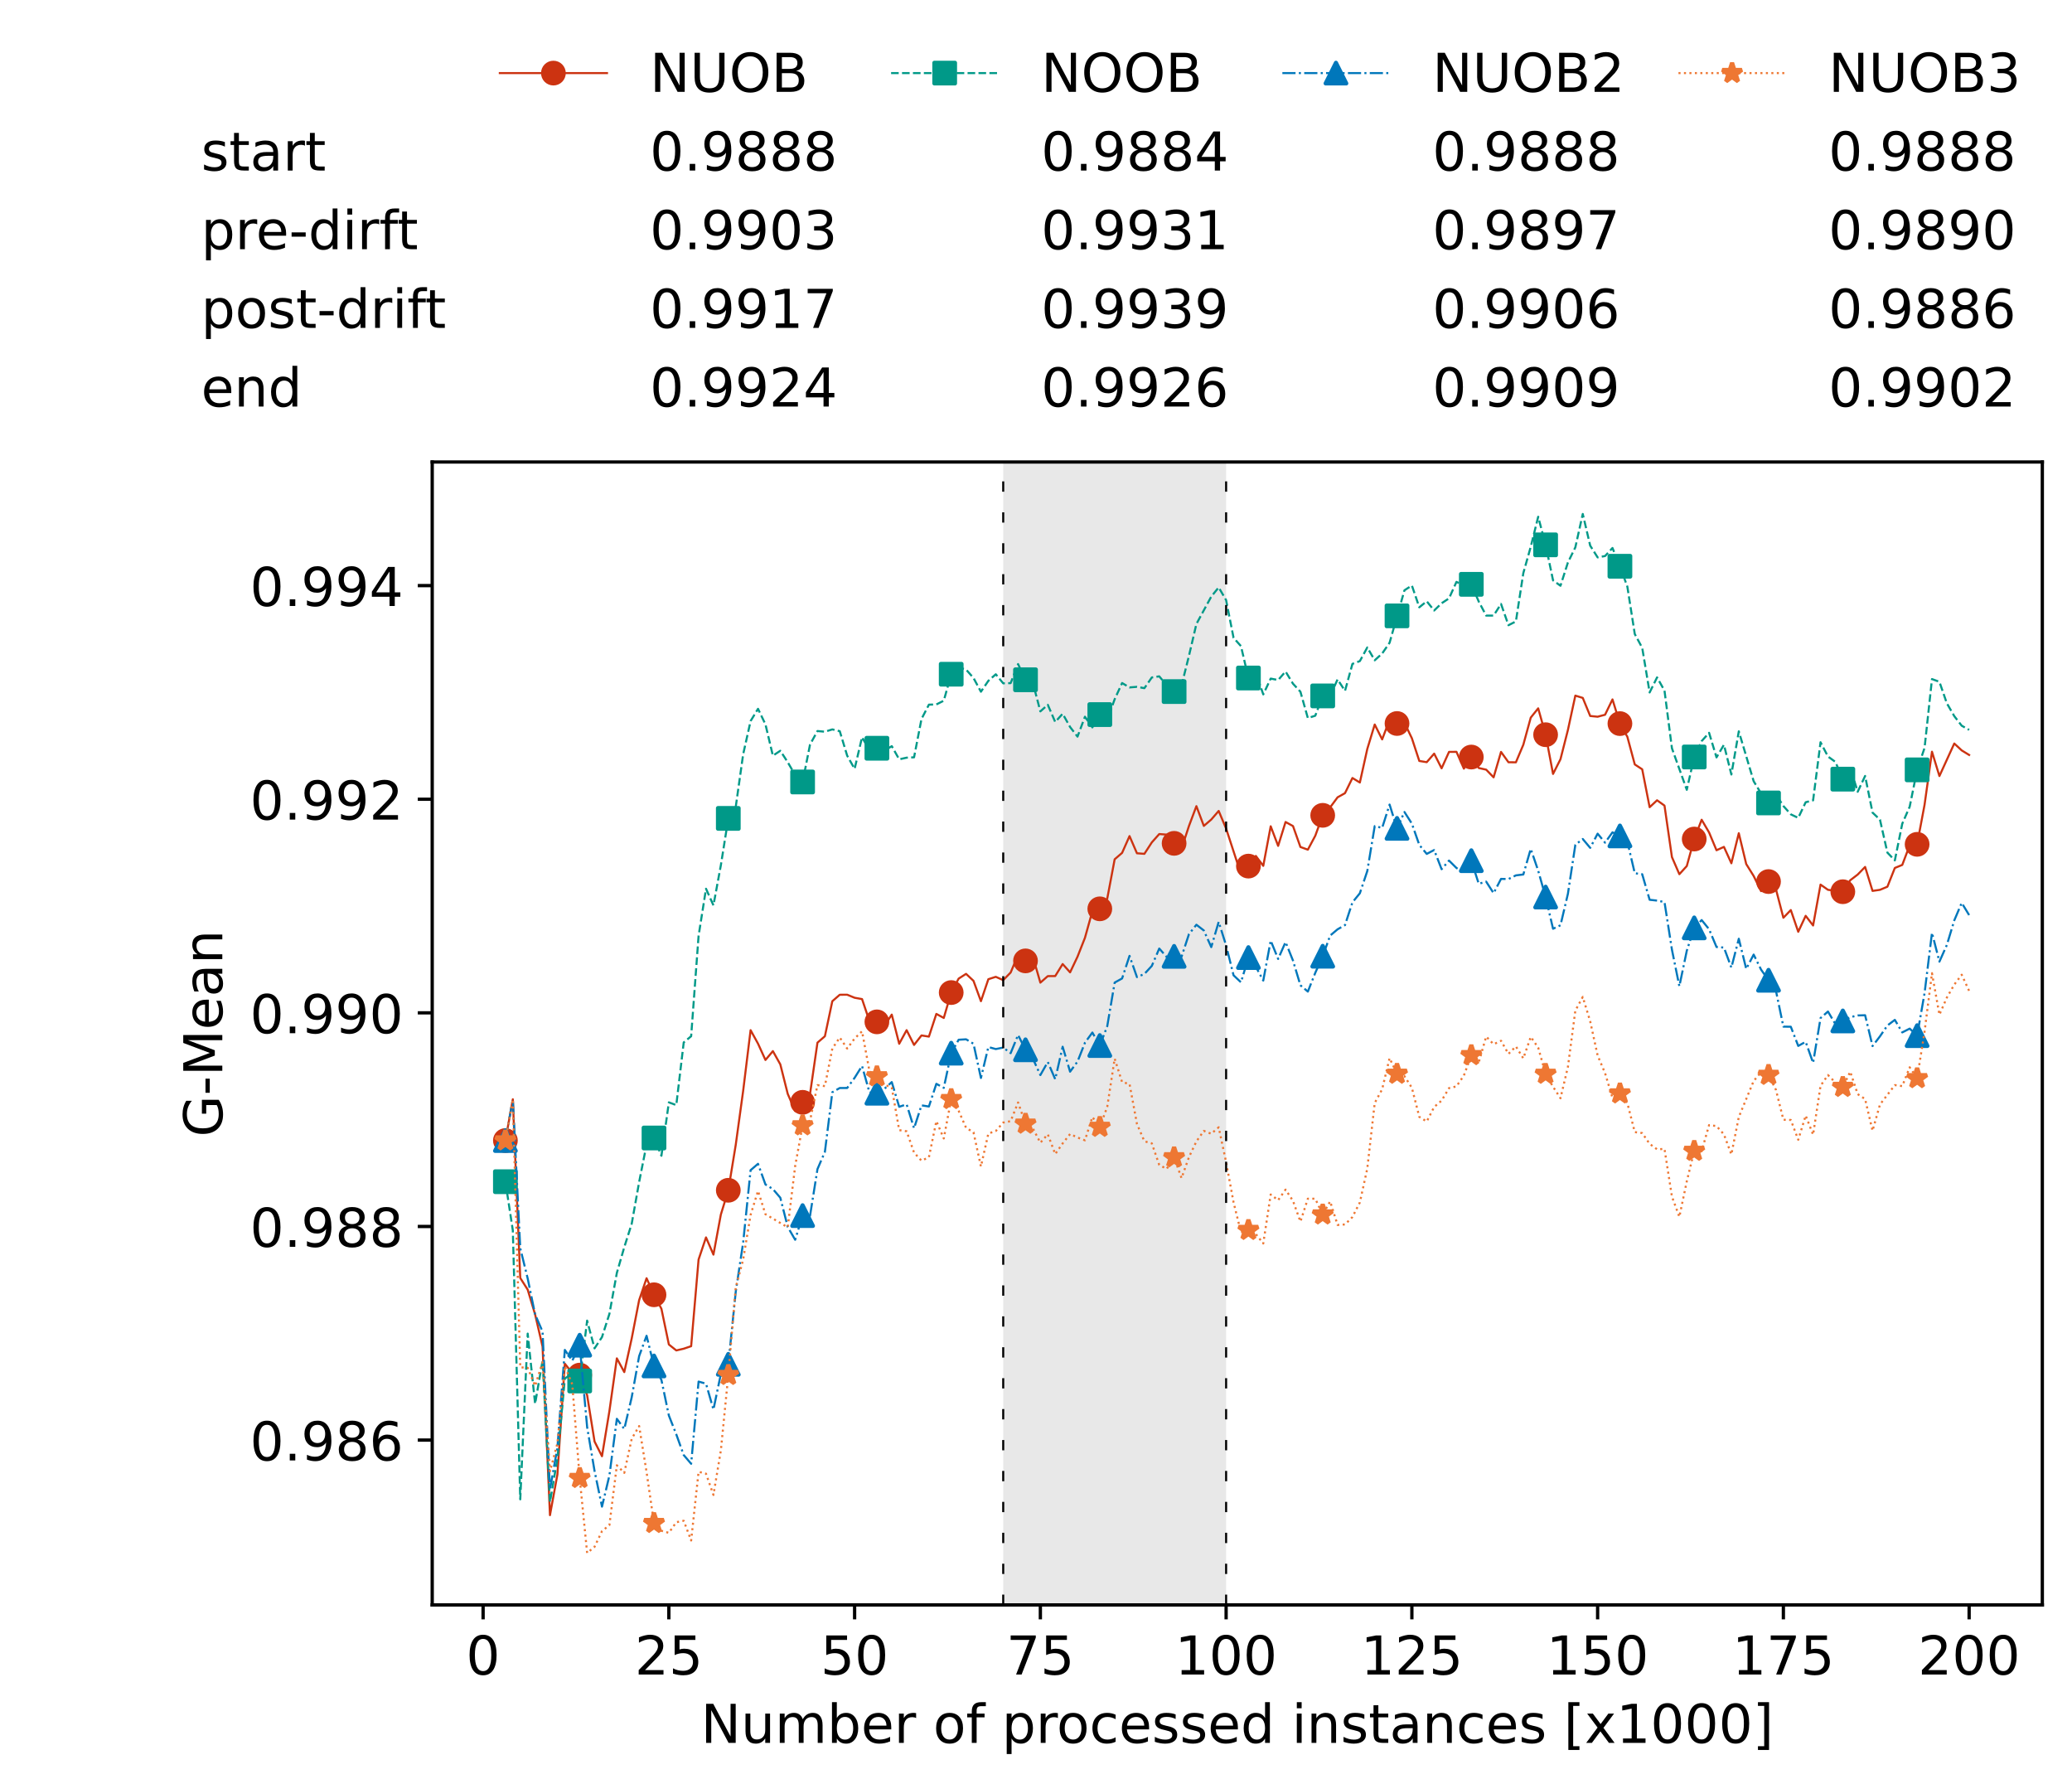 <?xml version="1.0" encoding="utf-8" standalone="no"?>
<!DOCTYPE svg PUBLIC "-//W3C//DTD SVG 1.1//EN"
  "http://www.w3.org/Graphics/SVG/1.1/DTD/svg11.dtd">
<!-- Created with matplotlib (https://matplotlib.org/) -->
<svg height="432.615pt" version="1.1" viewBox="0 0 502.65 432.615" width="502.65pt" xmlns="http://www.w3.org/2000/svg" xmlns:xlink="http://www.w3.org/1999/xlink">
 <defs>
  <style type="text/css">*{stroke-linecap:butt;stroke-linejoin:round;}</style>
 </defs>
 <g id="figure_1">
  <g id="patch_1">
   <path d="M 0 432.615 
L 502.65 432.615 
L 502.65 0 
L 0 0 
z
" style="fill:#ffffff;"/>
  </g>
  <g id="axes_1">
   <g id="patch_2">
    <path d="M 104.85 389.252 
L 495.45 389.252 
L 495.45 112.052 
L 104.85 112.052 
z
" style="fill:#ffffff;"/>
   </g>
   <g id="patch_3">
    <path clip-path="url(#pc549a6d943)" d="M 297.446 389.252 
L 297.446 112.052 
L 243.372 112.052 
L 243.372 389.252 
z
" style="fill:#d3d3d3;opacity:0.5;"/>
   </g>
   <g id="matplotlib.axis_1">
    <g id="xtick_1">
     <g id="line2d_1">
      <defs>
       <path d="M 0 0 
L 0 3.5 
" id="m450c6d64e0" style="stroke:#000000;stroke-width:0.8;"/>
      </defs>
      <g>
       <use style="stroke:#000000;stroke-width:0.8;" x="117.197" xlink:href="#m450c6d64e0" y="389.252"/>
      </g>
     </g>
     <g id="text_1">
      <!-- 0 -->
      <g transform="translate(113.061 406.13)scale(0.13 -0.13)">
       <defs>
        <path d="M 31.781 66.406 
Q 24.172 66.406 20.328 58.906 
Q 16.5 51.422 16.5 36.375 
Q 16.5 21.391 20.328 13.891 
Q 24.172 6.391 31.781 6.391 
Q 39.453 6.391 43.281 13.891 
Q 47.125 21.391 47.125 36.375 
Q 47.125 51.422 43.281 58.906 
Q 39.453 66.406 31.781 66.406 
z
M 31.781 74.219 
Q 44.047 74.219 50.516 64.516 
Q 56.984 54.828 56.984 36.375 
Q 56.984 17.969 50.516 8.266 
Q 44.047 -1.422 31.781 -1.422 
Q 19.531 -1.422 13.062 8.266 
Q 6.594 17.969 6.594 36.375 
Q 6.594 54.828 13.062 64.516 
Q 19.531 74.219 31.781 74.219 
z
" id="DejaVuSans-48"/>
       </defs>
       <use xlink:href="#DejaVuSans-48"/>
      </g>
     </g>
    </g>
    <g id="xtick_2">
     <g id="line2d_2">
      <g>
       <use style="stroke:#000000;stroke-width:0.8;" x="162.259" xlink:href="#m450c6d64e0" y="389.252"/>
      </g>
     </g>
     <g id="text_2">
      <!-- 25 -->
      <g transform="translate(153.988 406.13)scale(0.13 -0.13)">
       <defs>
        <path d="M 19.188 8.297 
L 53.609 8.297 
L 53.609 0 
L 7.328 0 
L 7.328 8.297 
Q 12.938 14.109 22.625 23.891 
Q 32.328 33.688 34.812 36.531 
Q 39.547 41.844 41.422 45.531 
Q 43.312 49.219 43.312 52.781 
Q 43.312 58.594 39.234 62.25 
Q 35.156 65.922 28.609 65.922 
Q 23.969 65.922 18.812 64.312 
Q 13.672 62.703 7.812 59.422 
L 7.812 69.391 
Q 13.766 71.781 18.938 73 
Q 24.125 74.219 28.422 74.219 
Q 39.75 74.219 46.484 68.547 
Q 53.219 62.891 53.219 53.422 
Q 53.219 48.922 51.531 44.891 
Q 49.859 40.875 45.406 35.406 
Q 44.188 33.984 37.641 27.219 
Q 31.109 20.453 19.188 8.297 
z
" id="DejaVuSans-50"/>
        <path d="M 10.797 72.906 
L 49.516 72.906 
L 49.516 64.594 
L 19.828 64.594 
L 19.828 46.734 
Q 21.969 47.469 24.109 47.828 
Q 26.266 48.188 28.422 48.188 
Q 40.625 48.188 47.75 41.5 
Q 54.891 34.812 54.891 23.391 
Q 54.891 11.625 47.562 5.094 
Q 40.234 -1.422 26.906 -1.422 
Q 22.312 -1.422 17.547 -0.641 
Q 12.797 0.141 7.719 1.703 
L 7.719 11.625 
Q 12.109 9.234 16.797 8.062 
Q 21.484 6.891 26.703 6.891 
Q 35.156 6.891 40.078 11.328 
Q 45.016 15.766 45.016 23.391 
Q 45.016 31 40.078 35.438 
Q 35.156 39.891 26.703 39.891 
Q 22.75 39.891 18.812 39.016 
Q 14.891 38.141 10.797 36.281 
z
" id="DejaVuSans-53"/>
       </defs>
       <use xlink:href="#DejaVuSans-50"/>
       <use x="63.623" xlink:href="#DejaVuSans-53"/>
      </g>
     </g>
    </g>
    <g id="xtick_3">
     <g id="line2d_3">
      <g>
       <use style="stroke:#000000;stroke-width:0.8;" x="207.322" xlink:href="#m450c6d64e0" y="389.252"/>
      </g>
     </g>
     <g id="text_3">
      <!-- 50 -->
      <g transform="translate(199.05 406.13)scale(0.13 -0.13)">
       <use xlink:href="#DejaVuSans-53"/>
       <use x="63.623" xlink:href="#DejaVuSans-48"/>
      </g>
     </g>
    </g>
    <g id="xtick_4">
     <g id="line2d_4">
      <g>
       <use style="stroke:#000000;stroke-width:0.8;" x="252.384" xlink:href="#m450c6d64e0" y="389.252"/>
      </g>
     </g>
     <g id="text_4">
      <!-- 75 -->
      <g transform="translate(244.113 406.13)scale(0.13 -0.13)">
       <defs>
        <path d="M 8.203 72.906 
L 55.078 72.906 
L 55.078 68.703 
L 28.609 0 
L 18.312 0 
L 43.219 64.594 
L 8.203 64.594 
z
" id="DejaVuSans-55"/>
       </defs>
       <use xlink:href="#DejaVuSans-55"/>
       <use x="63.623" xlink:href="#DejaVuSans-53"/>
      </g>
     </g>
    </g>
    <g id="xtick_5">
     <g id="line2d_5">
      <g>
       <use style="stroke:#000000;stroke-width:0.8;" x="297.446" xlink:href="#m450c6d64e0" y="389.252"/>
      </g>
     </g>
     <g id="text_5">
      <!-- 100 -->
      <g transform="translate(285.039 406.13)scale(0.13 -0.13)">
       <defs>
        <path d="M 12.406 8.297 
L 28.516 8.297 
L 28.516 63.922 
L 10.984 60.406 
L 10.984 69.391 
L 28.422 72.906 
L 38.281 72.906 
L 38.281 8.297 
L 54.391 8.297 
L 54.391 0 
L 12.406 0 
z
" id="DejaVuSans-49"/>
       </defs>
       <use xlink:href="#DejaVuSans-49"/>
       <use x="63.623" xlink:href="#DejaVuSans-48"/>
       <use x="127.246" xlink:href="#DejaVuSans-48"/>
      </g>
     </g>
    </g>
    <g id="xtick_6">
     <g id="line2d_6">
      <g>
       <use style="stroke:#000000;stroke-width:0.8;" x="342.509" xlink:href="#m450c6d64e0" y="389.252"/>
      </g>
     </g>
     <g id="text_6">
      <!-- 125 -->
      <g transform="translate(330.102 406.13)scale(0.13 -0.13)">
       <use xlink:href="#DejaVuSans-49"/>
       <use x="63.623" xlink:href="#DejaVuSans-50"/>
       <use x="127.246" xlink:href="#DejaVuSans-53"/>
      </g>
     </g>
    </g>
    <g id="xtick_7">
     <g id="line2d_7">
      <g>
       <use style="stroke:#000000;stroke-width:0.8;" x="387.571" xlink:href="#m450c6d64e0" y="389.252"/>
      </g>
     </g>
     <g id="text_7">
      <!-- 150 -->
      <g transform="translate(375.164 406.13)scale(0.13 -0.13)">
       <use xlink:href="#DejaVuSans-49"/>
       <use x="63.623" xlink:href="#DejaVuSans-53"/>
       <use x="127.246" xlink:href="#DejaVuSans-48"/>
      </g>
     </g>
    </g>
    <g id="xtick_8">
     <g id="line2d_8">
      <g>
       <use style="stroke:#000000;stroke-width:0.8;" x="432.633" xlink:href="#m450c6d64e0" y="389.252"/>
      </g>
     </g>
     <g id="text_8">
      <!-- 175 -->
      <g transform="translate(420.226 406.13)scale(0.13 -0.13)">
       <use xlink:href="#DejaVuSans-49"/>
       <use x="63.623" xlink:href="#DejaVuSans-55"/>
       <use x="127.246" xlink:href="#DejaVuSans-53"/>
      </g>
     </g>
    </g>
    <g id="xtick_9">
     <g id="line2d_9">
      <g>
       <use style="stroke:#000000;stroke-width:0.8;" x="477.695" xlink:href="#m450c6d64e0" y="389.252"/>
      </g>
     </g>
     <g id="text_9">
      <!-- 200 -->
      <g transform="translate(465.289 406.13)scale(0.13 -0.13)">
       <use xlink:href="#DejaVuSans-50"/>
       <use x="63.623" xlink:href="#DejaVuSans-48"/>
       <use x="127.246" xlink:href="#DejaVuSans-48"/>
      </g>
     </g>
    </g>
    <g id="text_10">
     <!-- Number of processed instances [x1000] -->
     <g transform="translate(170.025 422.711)scale(0.13 -0.13)">
      <defs>
       <path d="M 9.812 72.906 
L 23.094 72.906 
L 55.422 11.922 
L 55.422 72.906 
L 64.984 72.906 
L 64.984 0 
L 51.703 0 
L 19.391 60.984 
L 19.391 0 
L 9.812 0 
z
" id="DejaVuSans-78"/>
       <path d="M 8.5 21.578 
L 8.5 54.688 
L 17.484 54.688 
L 17.484 21.922 
Q 17.484 14.156 20.5 10.266 
Q 23.531 6.391 29.594 6.391 
Q 36.859 6.391 41.078 11.031 
Q 45.312 15.672 45.312 23.688 
L 45.312 54.688 
L 54.297 54.688 
L 54.297 0 
L 45.312 0 
L 45.312 8.406 
Q 42.047 3.422 37.719 1 
Q 33.406 -1.422 27.688 -1.422 
Q 18.266 -1.422 13.375 4.438 
Q 8.5 10.297 8.5 21.578 
z
M 31.109 56 
z
" id="DejaVuSans-117"/>
       <path d="M 52 44.188 
Q 55.375 50.25 60.062 53.125 
Q 64.75 56 71.094 56 
Q 79.641 56 84.281 50.016 
Q 88.922 44.047 88.922 33.016 
L 88.922 0 
L 79.891 0 
L 79.891 32.719 
Q 79.891 40.578 77.094 44.375 
Q 74.312 48.188 68.609 48.188 
Q 61.625 48.188 57.562 43.547 
Q 53.516 38.922 53.516 30.906 
L 53.516 0 
L 44.484 0 
L 44.484 32.719 
Q 44.484 40.625 41.703 44.406 
Q 38.922 48.188 33.109 48.188 
Q 26.219 48.188 22.156 43.531 
Q 18.109 38.875 18.109 30.906 
L 18.109 0 
L 9.078 0 
L 9.078 54.688 
L 18.109 54.688 
L 18.109 46.188 
Q 21.188 51.219 25.484 53.609 
Q 29.781 56 35.688 56 
Q 41.656 56 45.828 52.969 
Q 50 49.953 52 44.188 
z
" id="DejaVuSans-109"/>
       <path d="M 48.688 27.297 
Q 48.688 37.203 44.609 42.844 
Q 40.531 48.484 33.406 48.484 
Q 26.266 48.484 22.188 42.844 
Q 18.109 37.203 18.109 27.297 
Q 18.109 17.391 22.188 11.75 
Q 26.266 6.109 33.406 6.109 
Q 40.531 6.109 44.609 11.75 
Q 48.688 17.391 48.688 27.297 
z
M 18.109 46.391 
Q 20.953 51.266 25.266 53.625 
Q 29.594 56 35.594 56 
Q 45.562 56 51.781 48.094 
Q 58.016 40.188 58.016 27.297 
Q 58.016 14.406 51.781 6.484 
Q 45.562 -1.422 35.594 -1.422 
Q 29.594 -1.422 25.266 0.953 
Q 20.953 3.328 18.109 8.203 
L 18.109 0 
L 9.078 0 
L 9.078 75.984 
L 18.109 75.984 
z
" id="DejaVuSans-98"/>
       <path d="M 56.203 29.594 
L 56.203 25.203 
L 14.891 25.203 
Q 15.484 15.922 20.484 11.062 
Q 25.484 6.203 34.422 6.203 
Q 39.594 6.203 44.453 7.469 
Q 49.312 8.734 54.109 11.281 
L 54.109 2.781 
Q 49.266 0.734 44.188 -0.344 
Q 39.109 -1.422 33.891 -1.422 
Q 20.797 -1.422 13.156 6.188 
Q 5.516 13.812 5.516 26.812 
Q 5.516 40.234 12.766 48.109 
Q 20.016 56 32.328 56 
Q 43.359 56 49.781 48.891 
Q 56.203 41.797 56.203 29.594 
z
M 47.219 32.234 
Q 47.125 39.594 43.094 43.984 
Q 39.062 48.391 32.422 48.391 
Q 24.906 48.391 20.391 44.141 
Q 15.875 39.891 15.188 32.172 
z
" id="DejaVuSans-101"/>
       <path d="M 41.109 46.297 
Q 39.594 47.172 37.812 47.578 
Q 36.031 48 33.891 48 
Q 26.266 48 22.188 43.047 
Q 18.109 38.094 18.109 28.812 
L 18.109 0 
L 9.078 0 
L 9.078 54.688 
L 18.109 54.688 
L 18.109 46.188 
Q 20.953 51.172 25.484 53.578 
Q 30.031 56 36.531 56 
Q 37.453 56 38.578 55.875 
Q 39.703 55.766 41.062 55.516 
z
" id="DejaVuSans-114"/>
       <path id="DejaVuSans-32"/>
       <path d="M 30.609 48.391 
Q 23.391 48.391 19.188 42.75 
Q 14.984 37.109 14.984 27.297 
Q 14.984 17.484 19.156 11.844 
Q 23.344 6.203 30.609 6.203 
Q 37.797 6.203 41.984 11.859 
Q 46.188 17.531 46.188 27.297 
Q 46.188 37.016 41.984 42.703 
Q 37.797 48.391 30.609 48.391 
z
M 30.609 56 
Q 42.328 56 49.016 48.375 
Q 55.719 40.766 55.719 27.297 
Q 55.719 13.875 49.016 6.219 
Q 42.328 -1.422 30.609 -1.422 
Q 18.844 -1.422 12.172 6.219 
Q 5.516 13.875 5.516 27.297 
Q 5.516 40.766 12.172 48.375 
Q 18.844 56 30.609 56 
z
" id="DejaVuSans-111"/>
       <path d="M 37.109 75.984 
L 37.109 68.5 
L 28.516 68.5 
Q 23.688 68.5 21.797 66.547 
Q 19.922 64.594 19.922 59.516 
L 19.922 54.688 
L 34.719 54.688 
L 34.719 47.703 
L 19.922 47.703 
L 19.922 0 
L 10.891 0 
L 10.891 47.703 
L 2.297 47.703 
L 2.297 54.688 
L 10.891 54.688 
L 10.891 58.5 
Q 10.891 67.625 15.141 71.797 
Q 19.391 75.984 28.609 75.984 
z
" id="DejaVuSans-102"/>
       <path d="M 18.109 8.203 
L 18.109 -20.797 
L 9.078 -20.797 
L 9.078 54.688 
L 18.109 54.688 
L 18.109 46.391 
Q 20.953 51.266 25.266 53.625 
Q 29.594 56 35.594 56 
Q 45.562 56 51.781 48.094 
Q 58.016 40.188 58.016 27.297 
Q 58.016 14.406 51.781 6.484 
Q 45.562 -1.422 35.594 -1.422 
Q 29.594 -1.422 25.266 0.953 
Q 20.953 3.328 18.109 8.203 
z
M 48.688 27.297 
Q 48.688 37.203 44.609 42.844 
Q 40.531 48.484 33.406 48.484 
Q 26.266 48.484 22.188 42.844 
Q 18.109 37.203 18.109 27.297 
Q 18.109 17.391 22.188 11.75 
Q 26.266 6.109 33.406 6.109 
Q 40.531 6.109 44.609 11.75 
Q 48.688 17.391 48.688 27.297 
z
" id="DejaVuSans-112"/>
       <path d="M 48.781 52.594 
L 48.781 44.188 
Q 44.969 46.297 41.141 47.344 
Q 37.312 48.391 33.406 48.391 
Q 24.656 48.391 19.812 42.844 
Q 14.984 37.312 14.984 27.297 
Q 14.984 17.281 19.812 11.734 
Q 24.656 6.203 33.406 6.203 
Q 37.312 6.203 41.141 7.25 
Q 44.969 8.297 48.781 10.406 
L 48.781 2.094 
Q 45.016 0.344 40.984 -0.531 
Q 36.969 -1.422 32.422 -1.422 
Q 20.062 -1.422 12.781 6.344 
Q 5.516 14.109 5.516 27.297 
Q 5.516 40.672 12.859 48.328 
Q 20.219 56 33.016 56 
Q 37.156 56 41.109 55.141 
Q 45.062 54.297 48.781 52.594 
z
" id="DejaVuSans-99"/>
       <path d="M 44.281 53.078 
L 44.281 44.578 
Q 40.484 46.531 36.375 47.5 
Q 32.281 48.484 27.875 48.484 
Q 21.188 48.484 17.844 46.438 
Q 14.5 44.391 14.5 40.281 
Q 14.5 37.156 16.891 35.375 
Q 19.281 33.594 26.516 31.984 
L 29.594 31.297 
Q 39.156 29.25 43.188 25.516 
Q 47.219 21.781 47.219 15.094 
Q 47.219 7.469 41.188 3.016 
Q 35.156 -1.422 24.609 -1.422 
Q 20.219 -1.422 15.453 -0.562 
Q 10.688 0.297 5.422 2 
L 5.422 11.281 
Q 10.406 8.688 15.234 7.391 
Q 20.062 6.109 24.812 6.109 
Q 31.156 6.109 34.562 8.281 
Q 37.984 10.453 37.984 14.406 
Q 37.984 18.062 35.516 20.016 
Q 33.062 21.969 24.703 23.781 
L 21.578 24.516 
Q 13.234 26.266 9.516 29.906 
Q 5.812 33.547 5.812 39.891 
Q 5.812 47.609 11.281 51.797 
Q 16.75 56 26.812 56 
Q 31.781 56 36.172 55.266 
Q 40.578 54.547 44.281 53.078 
z
" id="DejaVuSans-115"/>
       <path d="M 45.406 46.391 
L 45.406 75.984 
L 54.391 75.984 
L 54.391 0 
L 45.406 0 
L 45.406 8.203 
Q 42.578 3.328 38.25 0.953 
Q 33.938 -1.422 27.875 -1.422 
Q 17.969 -1.422 11.734 6.484 
Q 5.516 14.406 5.516 27.297 
Q 5.516 40.188 11.734 48.094 
Q 17.969 56 27.875 56 
Q 33.938 56 38.25 53.625 
Q 42.578 51.266 45.406 46.391 
z
M 14.797 27.297 
Q 14.797 17.391 18.875 11.75 
Q 22.953 6.109 30.078 6.109 
Q 37.203 6.109 41.297 11.75 
Q 45.406 17.391 45.406 27.297 
Q 45.406 37.203 41.297 42.844 
Q 37.203 48.484 30.078 48.484 
Q 22.953 48.484 18.875 42.844 
Q 14.797 37.203 14.797 27.297 
z
" id="DejaVuSans-100"/>
       <path d="M 9.422 54.688 
L 18.406 54.688 
L 18.406 0 
L 9.422 0 
z
M 9.422 75.984 
L 18.406 75.984 
L 18.406 64.594 
L 9.422 64.594 
z
" id="DejaVuSans-105"/>
       <path d="M 54.891 33.016 
L 54.891 0 
L 45.906 0 
L 45.906 32.719 
Q 45.906 40.484 42.875 44.328 
Q 39.844 48.188 33.797 48.188 
Q 26.516 48.188 22.312 43.547 
Q 18.109 38.922 18.109 30.906 
L 18.109 0 
L 9.078 0 
L 9.078 54.688 
L 18.109 54.688 
L 18.109 46.188 
Q 21.344 51.125 25.703 53.562 
Q 30.078 56 35.797 56 
Q 45.219 56 50.047 50.172 
Q 54.891 44.344 54.891 33.016 
z
" id="DejaVuSans-110"/>
       <path d="M 18.312 70.219 
L 18.312 54.688 
L 36.812 54.688 
L 36.812 47.703 
L 18.312 47.703 
L 18.312 18.016 
Q 18.312 11.328 20.141 9.422 
Q 21.969 7.516 27.594 7.516 
L 36.812 7.516 
L 36.812 0 
L 27.594 0 
Q 17.188 0 13.234 3.875 
Q 9.281 7.766 9.281 18.016 
L 9.281 47.703 
L 2.688 47.703 
L 2.688 54.688 
L 9.281 54.688 
L 9.281 70.219 
z
" id="DejaVuSans-116"/>
       <path d="M 34.281 27.484 
Q 23.391 27.484 19.188 25 
Q 14.984 22.516 14.984 16.5 
Q 14.984 11.719 18.141 8.906 
Q 21.297 6.109 26.703 6.109 
Q 34.188 6.109 38.703 11.406 
Q 43.219 16.703 43.219 25.484 
L 43.219 27.484 
z
M 52.203 31.203 
L 52.203 0 
L 43.219 0 
L 43.219 8.297 
Q 40.141 3.328 35.547 0.953 
Q 30.953 -1.422 24.312 -1.422 
Q 15.922 -1.422 10.953 3.297 
Q 6 8.016 6 15.922 
Q 6 25.141 12.172 29.828 
Q 18.359 34.516 30.609 34.516 
L 43.219 34.516 
L 43.219 35.406 
Q 43.219 41.609 39.141 45 
Q 35.062 48.391 27.688 48.391 
Q 23 48.391 18.547 47.266 
Q 14.109 46.141 10.016 43.891 
L 10.016 52.203 
Q 14.938 54.109 19.578 55.047 
Q 24.219 56 28.609 56 
Q 40.484 56 46.344 49.844 
Q 52.203 43.703 52.203 31.203 
z
" id="DejaVuSans-97"/>
       <path d="M 8.594 75.984 
L 29.297 75.984 
L 29.297 69 
L 17.578 69 
L 17.578 -6.203 
L 29.297 -6.203 
L 29.297 -13.188 
L 8.594 -13.188 
z
" id="DejaVuSans-91"/>
       <path d="M 54.891 54.688 
L 35.109 28.078 
L 55.906 0 
L 45.312 0 
L 29.391 21.484 
L 13.484 0 
L 2.875 0 
L 24.125 28.609 
L 4.688 54.688 
L 15.281 54.688 
L 29.781 35.203 
L 44.281 54.688 
z
" id="DejaVuSans-120"/>
       <path d="M 30.422 75.984 
L 30.422 -13.188 
L 9.719 -13.188 
L 9.719 -6.203 
L 21.391 -6.203 
L 21.391 69 
L 9.719 69 
L 9.719 75.984 
z
" id="DejaVuSans-93"/>
      </defs>
      <use xlink:href="#DejaVuSans-78"/>
      <use x="74.805" xlink:href="#DejaVuSans-117"/>
      <use x="138.184" xlink:href="#DejaVuSans-109"/>
      <use x="235.596" xlink:href="#DejaVuSans-98"/>
      <use x="299.072" xlink:href="#DejaVuSans-101"/>
      <use x="360.596" xlink:href="#DejaVuSans-114"/>
      <use x="401.709" xlink:href="#DejaVuSans-32"/>
      <use x="433.496" xlink:href="#DejaVuSans-111"/>
      <use x="494.678" xlink:href="#DejaVuSans-102"/>
      <use x="529.883" xlink:href="#DejaVuSans-32"/>
      <use x="561.67" xlink:href="#DejaVuSans-112"/>
      <use x="625.146" xlink:href="#DejaVuSans-114"/>
      <use x="664.01" xlink:href="#DejaVuSans-111"/>
      <use x="725.191" xlink:href="#DejaVuSans-99"/>
      <use x="780.172" xlink:href="#DejaVuSans-101"/>
      <use x="841.695" xlink:href="#DejaVuSans-115"/>
      <use x="893.795" xlink:href="#DejaVuSans-115"/>
      <use x="945.895" xlink:href="#DejaVuSans-101"/>
      <use x="1007.418" xlink:href="#DejaVuSans-100"/>
      <use x="1070.895" xlink:href="#DejaVuSans-32"/>
      <use x="1102.682" xlink:href="#DejaVuSans-105"/>
      <use x="1130.465" xlink:href="#DejaVuSans-110"/>
      <use x="1193.844" xlink:href="#DejaVuSans-115"/>
      <use x="1245.943" xlink:href="#DejaVuSans-116"/>
      <use x="1285.152" xlink:href="#DejaVuSans-97"/>
      <use x="1346.432" xlink:href="#DejaVuSans-110"/>
      <use x="1409.811" xlink:href="#DejaVuSans-99"/>
      <use x="1464.791" xlink:href="#DejaVuSans-101"/>
      <use x="1526.314" xlink:href="#DejaVuSans-115"/>
      <use x="1578.414" xlink:href="#DejaVuSans-32"/>
      <use x="1610.201" xlink:href="#DejaVuSans-91"/>
      <use x="1649.215" xlink:href="#DejaVuSans-120"/>
      <use x="1708.395" xlink:href="#DejaVuSans-49"/>
      <use x="1772.018" xlink:href="#DejaVuSans-48"/>
      <use x="1835.641" xlink:href="#DejaVuSans-48"/>
      <use x="1899.264" xlink:href="#DejaVuSans-48"/>
      <use x="1962.887" xlink:href="#DejaVuSans-93"/>
     </g>
    </g>
   </g>
   <g id="matplotlib.axis_2">
    <g id="ytick_1">
     <g id="line2d_10">
      <defs>
       <path d="M 0 0 
L -3.5 0 
" id="m6b30982e95" style="stroke:#000000;stroke-width:0.8;"/>
      </defs>
      <g>
       <use style="stroke:#000000;stroke-width:0.8;" x="104.85" xlink:href="#m6b30982e95" y="349.266"/>
      </g>
     </g>
     <g id="text_11">
      <!-- 0.986 -->
      <g transform="translate(60.633 354.205)scale(0.13 -0.13)">
       <defs>
        <path d="M 10.688 12.406 
L 21 12.406 
L 21 0 
L 10.688 0 
z
" id="DejaVuSans-46"/>
        <path d="M 10.984 1.516 
L 10.984 10.5 
Q 14.703 8.734 18.5 7.812 
Q 22.312 6.891 25.984 6.891 
Q 35.75 6.891 40.891 13.453 
Q 46.047 20.016 46.781 33.406 
Q 43.953 29.203 39.594 26.953 
Q 35.25 24.703 29.984 24.703 
Q 19.047 24.703 12.672 31.312 
Q 6.297 37.938 6.297 49.422 
Q 6.297 60.641 12.938 67.422 
Q 19.578 74.219 30.609 74.219 
Q 43.266 74.219 49.922 64.516 
Q 56.594 54.828 56.594 36.375 
Q 56.594 19.141 48.406 8.859 
Q 40.234 -1.422 26.422 -1.422 
Q 22.703 -1.422 18.891 -0.688 
Q 15.094 0.047 10.984 1.516 
z
M 30.609 32.422 
Q 37.25 32.422 41.125 36.953 
Q 45.016 41.5 45.016 49.422 
Q 45.016 57.281 41.125 61.844 
Q 37.25 66.406 30.609 66.406 
Q 23.969 66.406 20.094 61.844 
Q 16.219 57.281 16.219 49.422 
Q 16.219 41.5 20.094 36.953 
Q 23.969 32.422 30.609 32.422 
z
" id="DejaVuSans-57"/>
        <path d="M 31.781 34.625 
Q 24.75 34.625 20.719 30.859 
Q 16.703 27.094 16.703 20.516 
Q 16.703 13.922 20.719 10.156 
Q 24.75 6.391 31.781 6.391 
Q 38.812 6.391 42.859 10.172 
Q 46.922 13.969 46.922 20.516 
Q 46.922 27.094 42.891 30.859 
Q 38.875 34.625 31.781 34.625 
z
M 21.922 38.812 
Q 15.578 40.375 12.031 44.719 
Q 8.5 49.078 8.5 55.328 
Q 8.5 64.062 14.719 69.141 
Q 20.953 74.219 31.781 74.219 
Q 42.672 74.219 48.875 69.141 
Q 55.078 64.062 55.078 55.328 
Q 55.078 49.078 51.531 44.719 
Q 48 40.375 41.703 38.812 
Q 48.828 37.156 52.797 32.312 
Q 56.781 27.484 56.781 20.516 
Q 56.781 9.906 50.312 4.234 
Q 43.844 -1.422 31.781 -1.422 
Q 19.734 -1.422 13.25 4.234 
Q 6.781 9.906 6.781 20.516 
Q 6.781 27.484 10.781 32.312 
Q 14.797 37.156 21.922 38.812 
z
M 18.312 54.391 
Q 18.312 48.734 21.844 45.562 
Q 25.391 42.391 31.781 42.391 
Q 38.141 42.391 41.719 45.562 
Q 45.312 48.734 45.312 54.391 
Q 45.312 60.062 41.719 63.234 
Q 38.141 66.406 31.781 66.406 
Q 25.391 66.406 21.844 63.234 
Q 18.312 60.062 18.312 54.391 
z
" id="DejaVuSans-56"/>
        <path d="M 33.016 40.375 
Q 26.375 40.375 22.484 35.828 
Q 18.609 31.297 18.609 23.391 
Q 18.609 15.531 22.484 10.953 
Q 26.375 6.391 33.016 6.391 
Q 39.656 6.391 43.531 10.953 
Q 47.406 15.531 47.406 23.391 
Q 47.406 31.297 43.531 35.828 
Q 39.656 40.375 33.016 40.375 
z
M 52.594 71.297 
L 52.594 62.312 
Q 48.875 64.062 45.094 64.984 
Q 41.312 65.922 37.594 65.922 
Q 27.828 65.922 22.672 59.328 
Q 17.531 52.734 16.797 39.406 
Q 19.672 43.656 24.016 45.922 
Q 28.375 48.188 33.594 48.188 
Q 44.578 48.188 50.953 41.516 
Q 57.328 34.859 57.328 23.391 
Q 57.328 12.156 50.688 5.359 
Q 44.047 -1.422 33.016 -1.422 
Q 20.359 -1.422 13.672 8.266 
Q 6.984 17.969 6.984 36.375 
Q 6.984 53.656 15.188 63.938 
Q 23.391 74.219 37.203 74.219 
Q 40.922 74.219 44.703 73.484 
Q 48.484 72.75 52.594 71.297 
z
" id="DejaVuSans-54"/>
       </defs>
       <use xlink:href="#DejaVuSans-48"/>
       <use x="63.623" xlink:href="#DejaVuSans-46"/>
       <use x="95.41" xlink:href="#DejaVuSans-57"/>
       <use x="159.033" xlink:href="#DejaVuSans-56"/>
       <use x="222.656" xlink:href="#DejaVuSans-54"/>
      </g>
     </g>
    </g>
    <g id="ytick_2">
     <g id="line2d_11">
      <g>
       <use style="stroke:#000000;stroke-width:0.8;" x="104.85" xlink:href="#m6b30982e95" y="297.458"/>
      </g>
     </g>
     <g id="text_12">
      <!-- 0.988 -->
      <g transform="translate(60.633 302.397)scale(0.13 -0.13)">
       <use xlink:href="#DejaVuSans-48"/>
       <use x="63.623" xlink:href="#DejaVuSans-46"/>
       <use x="95.41" xlink:href="#DejaVuSans-57"/>
       <use x="159.033" xlink:href="#DejaVuSans-56"/>
       <use x="222.656" xlink:href="#DejaVuSans-56"/>
      </g>
     </g>
    </g>
    <g id="ytick_3">
     <g id="line2d_12">
      <g>
       <use style="stroke:#000000;stroke-width:0.8;" x="104.85" xlink:href="#m6b30982e95" y="245.649"/>
      </g>
     </g>
     <g id="text_13">
      <!-- 0.990 -->
      <g transform="translate(60.633 250.588)scale(0.13 -0.13)">
       <use xlink:href="#DejaVuSans-48"/>
       <use x="63.623" xlink:href="#DejaVuSans-46"/>
       <use x="95.41" xlink:href="#DejaVuSans-57"/>
       <use x="159.033" xlink:href="#DejaVuSans-57"/>
       <use x="222.656" xlink:href="#DejaVuSans-48"/>
      </g>
     </g>
    </g>
    <g id="ytick_4">
     <g id="line2d_13">
      <g>
       <use style="stroke:#000000;stroke-width:0.8;" x="104.85" xlink:href="#m6b30982e95" y="193.841"/>
      </g>
     </g>
     <g id="text_14">
      <!-- 0.992 -->
      <g transform="translate(60.633 198.78)scale(0.13 -0.13)">
       <use xlink:href="#DejaVuSans-48"/>
       <use x="63.623" xlink:href="#DejaVuSans-46"/>
       <use x="95.41" xlink:href="#DejaVuSans-57"/>
       <use x="159.033" xlink:href="#DejaVuSans-57"/>
       <use x="222.656" xlink:href="#DejaVuSans-50"/>
      </g>
     </g>
    </g>
    <g id="ytick_5">
     <g id="line2d_14">
      <g>
       <use style="stroke:#000000;stroke-width:0.8;" x="104.85" xlink:href="#m6b30982e95" y="142.032"/>
      </g>
     </g>
     <g id="text_15">
      <!-- 0.994 -->
      <g transform="translate(60.633 146.971)scale(0.13 -0.13)">
       <defs>
        <path d="M 37.797 64.312 
L 12.891 25.391 
L 37.797 25.391 
z
M 35.203 72.906 
L 47.609 72.906 
L 47.609 25.391 
L 58.016 25.391 
L 58.016 17.188 
L 47.609 17.188 
L 47.609 0 
L 37.797 0 
L 37.797 17.188 
L 4.891 17.188 
L 4.891 26.703 
z
" id="DejaVuSans-52"/>
       </defs>
       <use xlink:href="#DejaVuSans-48"/>
       <use x="63.623" xlink:href="#DejaVuSans-46"/>
       <use x="95.41" xlink:href="#DejaVuSans-57"/>
       <use x="159.033" xlink:href="#DejaVuSans-57"/>
       <use x="222.656" xlink:href="#DejaVuSans-52"/>
      </g>
     </g>
    </g>
    <g id="text_16">
     <!-- G-Mean -->
     <g transform="translate(53.93 275.744)rotate(-90)scale(0.13 -0.13)">
      <defs>
       <path d="M 59.516 10.406 
L 59.516 29.984 
L 43.406 29.984 
L 43.406 38.094 
L 69.281 38.094 
L 69.281 6.781 
Q 63.578 2.734 56.688 0.656 
Q 49.812 -1.422 42 -1.422 
Q 24.906 -1.422 15.25 8.562 
Q 5.609 18.562 5.609 36.375 
Q 5.609 54.25 15.25 64.234 
Q 24.906 74.219 42 74.219 
Q 49.125 74.219 55.547 72.453 
Q 61.969 70.703 67.391 67.281 
L 67.391 56.781 
Q 61.922 61.422 55.766 63.766 
Q 49.609 66.109 42.828 66.109 
Q 29.438 66.109 22.719 58.641 
Q 16.016 51.172 16.016 36.375 
Q 16.016 21.625 22.719 14.156 
Q 29.438 6.688 42.828 6.688 
Q 48.047 6.688 52.141 7.594 
Q 56.25 8.5 59.516 10.406 
z
" id="DejaVuSans-71"/>
       <path d="M 4.891 31.391 
L 31.203 31.391 
L 31.203 23.391 
L 4.891 23.391 
z
" id="DejaVuSans-45"/>
       <path d="M 9.812 72.906 
L 24.516 72.906 
L 43.109 23.297 
L 61.812 72.906 
L 76.516 72.906 
L 76.516 0 
L 66.891 0 
L 66.891 64.016 
L 48.094 14.016 
L 38.188 14.016 
L 19.391 64.016 
L 19.391 0 
L 9.812 0 
z
" id="DejaVuSans-77"/>
      </defs>
      <use xlink:href="#DejaVuSans-71"/>
      <use x="77.49" xlink:href="#DejaVuSans-45"/>
      <use x="113.574" xlink:href="#DejaVuSans-77"/>
      <use x="199.854" xlink:href="#DejaVuSans-101"/>
      <use x="261.377" xlink:href="#DejaVuSans-97"/>
      <use x="322.656" xlink:href="#DejaVuSans-110"/>
     </g>
    </g>
   </g>
   <g id="line2d_15"/>
   <g id="line2d_16"/>
   <g id="line2d_17"/>
   <g id="line2d_18"/>
   <g id="line2d_19"/>
   <g id="line2d_20">
    <path clip-path="url(#pc549a6d943)" d="M 122.605 276.62 
L 124.407 266.611 
L 126.21 309.955 
L 128.012 312.786 
L 129.815 318.807 
L 131.617 326.59 
L 133.419 367.477 
L 135.222 357.623 
L 137.024 330.736 
L 138.827 333.029 
L 140.629 333.509 
L 142.432 338.373 
L 144.234 349.615 
L 146.037 353.184 
L 147.839 342.219 
L 149.642 329.449 
L 151.444 332.78 
L 153.247 324.623 
L 155.049 315.327 
L 156.852 310.019 
L 158.654 314.029 
L 160.457 317.43 
L 162.259 326.083 
L 164.062 327.526 
L 165.864 327.106 
L 167.667 326.497 
L 169.469 305.481 
L 171.272 300.114 
L 173.074 304.288 
L 174.877 294.555 
L 176.679 288.682 
L 178.482 277.674 
L 180.284 264.569 
L 182.087 249.85 
L 183.889 253.123 
L 185.692 257.08 
L 187.494 254.932 
L 189.297 258.147 
L 191.099 265.303 
L 192.902 269.46 
L 196.507 265.317 
L 198.309 252.878 
L 200.112 251.324 
L 201.914 242.832 
L 203.717 241.262 
L 205.519 241.251 
L 207.322 241.989 
L 209.124 242.312 
L 210.927 247.659 
L 212.729 247.835 
L 214.532 248.842 
L 216.334 246.078 
L 218.137 253.15 
L 219.939 249.85 
L 221.742 253.432 
L 223.544 251.126 
L 225.347 251.413 
L 227.149 245.908 
L 228.952 246.888 
L 230.754 240.73 
L 232.557 237.348 
L 234.359 236.193 
L 236.162 237.889 
L 237.964 242.821 
L 239.767 237.49 
L 241.569 236.912 
L 243.372 237.714 
L 245.174 235.87 
L 246.976 231.573 
L 248.779 233.048 
L 250.581 232.1 
L 252.384 238.325 
L 254.186 236.744 
L 255.989 236.726 
L 257.791 233.813 
L 259.594 235.828 
L 261.396 232.03 
L 263.199 227.451 
L 265.001 220.994 
L 266.804 220.422 
L 268.606 217.95 
L 270.409 208.408 
L 272.211 206.853 
L 274.014 202.78 
L 275.816 206.948 
L 277.619 207.085 
L 279.421 204.31 
L 281.224 202.286 
L 283.026 202.42 
L 284.829 204.538 
L 286.631 205.821 
L 288.434 200.325 
L 290.236 195.52 
L 292.039 200.314 
L 293.841 198.767 
L 295.644 196.679 
L 297.446 200.961 
L 301.051 212.006 
L 302.854 210.06 
L 304.656 207.595 
L 306.459 210.001 
L 308.261 200.403 
L 310.064 205.154 
L 311.866 199.361 
L 313.669 200.346 
L 315.471 205.422 
L 317.274 206.073 
L 319.076 202.696 
L 320.879 197.745 
L 322.681 195.815 
L 324.484 193.377 
L 326.286 192.364 
L 328.089 188.692 
L 329.891 189.786 
L 331.694 181.646 
L 333.496 175.721 
L 335.299 179.325 
L 337.101 174.569 
L 338.904 175.474 
L 340.706 175.29 
L 342.509 179.053 
L 344.311 184.56 
L 346.114 184.851 
L 347.916 182.781 
L 349.719 186.34 
L 351.521 182.362 
L 353.324 182.343 
L 355.126 186.42 
L 356.928 183.611 
L 358.731 186.269 
L 360.533 186.667 
L 362.336 188.529 
L 364.138 182.363 
L 365.941 184.869 
L 367.743 184.89 
L 369.546 180.622 
L 371.348 174.044 
L 373.151 171.797 
L 374.953 178.193 
L 376.756 187.704 
L 378.558 184.135 
L 380.361 177.049 
L 382.163 168.711 
L 383.966 169.266 
L 385.768 173.65 
L 387.571 173.828 
L 389.373 173.351 
L 391.176 169.631 
L 392.978 175.499 
L 394.781 178.693 
L 396.583 185.4 
L 398.386 186.583 
L 400.188 195.771 
L 401.991 194.097 
L 403.793 195.386 
L 405.596 207.864 
L 407.398 212.022 
L 409.201 210.046 
L 411.003 203.495 
L 412.806 198.818 
L 414.608 201.897 
L 416.411 206.213 
L 418.213 205.4 
L 420.016 209.371 
L 421.818 202.082 
L 423.621 209.562 
L 425.423 212.456 
L 427.226 216.132 
L 429.028 213.811 
L 430.831 215.672 
L 432.633 222.585 
L 434.436 220.721 
L 436.238 225.99 
L 438.041 222.118 
L 439.843 224.462 
L 441.646 214.544 
L 443.448 215.808 
L 447.053 216.272 
L 448.856 213.488 
L 450.658 212.11 
L 452.461 210.26 
L 454.263 216.076 
L 456.066 215.812 
L 457.868 215.059 
L 459.671 210.51 
L 461.473 209.773 
L 463.276 205.006 
L 465.078 204.777 
L 466.881 195.19 
L 468.683 182.317 
L 470.485 188.217 
L 474.09 180.328 
L 475.893 181.998 
L 477.695 183.1 
L 477.695 183.1 
" style="fill:none;stroke:#cc3311;stroke-linecap:square;stroke-width:0.5;"/>
    <defs>
     <path d="M 0 2.5 
C 0.663 2.5 1.299 2.237 1.768 1.768 
C 2.237 1.299 2.5 0.663 2.5 0 
C 2.5 -0.663 2.237 -1.299 1.768 -1.768 
C 1.299 -2.237 0.663 -2.5 0 -2.5 
C -0.663 -2.5 -1.299 -2.237 -1.768 -1.768 
C -2.237 -1.299 -2.5 -0.663 -2.5 0 
C -2.5 0.663 -2.237 1.299 -1.768 1.768 
C -1.299 2.237 -0.663 2.5 0 2.5 
z
" id="m7663378f55" style="stroke:#cc3311;"/>
    </defs>
    <g clip-path="url(#pc549a6d943)">
     <use style="fill:#cc3311;stroke:#cc3311;" x="122.605" xlink:href="#m7663378f55" y="276.62"/>
     <use style="fill:#cc3311;stroke:#cc3311;" x="140.629" xlink:href="#m7663378f55" y="333.509"/>
     <use style="fill:#cc3311;stroke:#cc3311;" x="158.654" xlink:href="#m7663378f55" y="314.029"/>
     <use style="fill:#cc3311;stroke:#cc3311;" x="176.679" xlink:href="#m7663378f55" y="288.682"/>
     <use style="fill:#cc3311;stroke:#cc3311;" x="194.704" xlink:href="#m7663378f55" y="267.35"/>
     <use style="fill:#cc3311;stroke:#cc3311;" x="212.729" xlink:href="#m7663378f55" y="247.835"/>
     <use style="fill:#cc3311;stroke:#cc3311;" x="230.754" xlink:href="#m7663378f55" y="240.73"/>
     <use style="fill:#cc3311;stroke:#cc3311;" x="248.779" xlink:href="#m7663378f55" y="233.048"/>
     <use style="fill:#cc3311;stroke:#cc3311;" x="266.804" xlink:href="#m7663378f55" y="220.422"/>
     <use style="fill:#cc3311;stroke:#cc3311;" x="284.829" xlink:href="#m7663378f55" y="204.538"/>
     <use style="fill:#cc3311;stroke:#cc3311;" x="302.854" xlink:href="#m7663378f55" y="210.06"/>
     <use style="fill:#cc3311;stroke:#cc3311;" x="320.879" xlink:href="#m7663378f55" y="197.745"/>
     <use style="fill:#cc3311;stroke:#cc3311;" x="338.904" xlink:href="#m7663378f55" y="175.474"/>
     <use style="fill:#cc3311;stroke:#cc3311;" x="356.928" xlink:href="#m7663378f55" y="183.611"/>
     <use style="fill:#cc3311;stroke:#cc3311;" x="374.953" xlink:href="#m7663378f55" y="178.193"/>
     <use style="fill:#cc3311;stroke:#cc3311;" x="392.978" xlink:href="#m7663378f55" y="175.499"/>
     <use style="fill:#cc3311;stroke:#cc3311;" x="411.003" xlink:href="#m7663378f55" y="203.495"/>
     <use style="fill:#cc3311;stroke:#cc3311;" x="429.028" xlink:href="#m7663378f55" y="213.811"/>
     <use style="fill:#cc3311;stroke:#cc3311;" x="447.053" xlink:href="#m7663378f55" y="216.272"/>
     <use style="fill:#cc3311;stroke:#cc3311;" x="465.078" xlink:href="#m7663378f55" y="204.777"/>
    </g>
   </g>
   <g id="line2d_21"/>
   <g id="line2d_22"/>
   <g id="line2d_23"/>
   <g id="line2d_24"/>
   <g id="line2d_25">
    <path clip-path="url(#pc549a6d943)" d="M 122.605 286.6 
L 124.407 298.411 
L 126.21 363.634 
L 128.012 323.445 
L 129.815 340.473 
L 131.617 330.007 
L 133.419 364.291 
L 135.222 353.765 
L 137.024 334.335 
L 138.827 333.128 
L 140.629 334.936 
L 142.432 320.293 
L 144.234 327.024 
L 146.037 324.292 
L 147.839 318.659 
L 149.642 308.724 
L 151.444 302.483 
L 153.247 296.808 
L 155.049 286.693 
L 156.852 277.574 
L 158.654 276.003 
L 160.457 280.312 
L 162.259 267.36 
L 164.062 268.032 
L 165.864 252.824 
L 167.667 251.316 
L 169.469 226.988 
L 171.272 215.551 
L 173.074 219.577 
L 174.877 209.839 
L 176.679 198.488 
L 178.482 195.718 
L 180.284 182.94 
L 182.087 174.877 
L 183.889 171.911 
L 185.692 175.685 
L 187.494 183.279 
L 189.297 182.086 
L 191.099 184.863 
L 192.902 187.985 
L 194.704 189.657 
L 196.507 180.569 
L 198.309 177.302 
L 200.112 177.465 
L 201.914 176.906 
L 203.717 177.332 
L 205.519 183.277 
L 207.322 186.477 
L 209.124 178.796 
L 210.927 181.963 
L 212.729 181.475 
L 214.532 182.093 
L 216.334 180.966 
L 218.137 184.164 
L 219.939 183.76 
L 221.742 183.674 
L 223.544 174.384 
L 225.347 170.902 
L 227.149 170.853 
L 228.952 169.944 
L 230.754 163.523 
L 232.557 161.871 
L 234.359 162.388 
L 236.162 164.433 
L 237.964 167.766 
L 239.767 165.123 
L 241.569 163.537 
L 243.372 165.732 
L 245.174 165.683 
L 246.976 161.06 
L 248.779 164.873 
L 250.581 165.683 
L 252.384 172.532 
L 254.186 170.932 
L 255.989 175.114 
L 257.791 173.103 
L 259.594 176.33 
L 261.396 178.655 
L 263.199 173.833 
L 265.001 176.415 
L 266.804 173.317 
L 268.606 174.588 
L 270.409 169.589 
L 272.211 165.658 
L 274.014 166.725 
L 275.816 166.578 
L 277.619 166.905 
L 279.421 164.309 
L 281.224 164.035 
L 283.026 166.197 
L 284.829 167.732 
L 286.631 166.274 
L 288.434 159.037 
L 290.236 151.338 
L 293.841 144.694 
L 295.644 142.462 
L 297.446 145.555 
L 299.249 154.688 
L 301.051 156.71 
L 302.854 164.441 
L 304.656 163.253 
L 306.459 168.412 
L 308.261 164.579 
L 310.064 164.932 
L 311.866 162.863 
L 313.669 165.826 
L 315.471 167.764 
L 317.274 174.162 
L 319.076 173.581 
L 320.879 168.785 
L 322.681 168.798 
L 324.484 164.77 
L 326.286 167.559 
L 328.089 161.012 
L 329.891 160.334 
L 331.694 157.031 
L 333.496 160.146 
L 335.299 158.502 
L 337.101 155.89 
L 340.706 143.169 
L 342.509 141.993 
L 344.311 147.293 
L 346.114 145.827 
L 347.916 148.072 
L 349.719 146.313 
L 351.521 145.124 
L 353.324 141.127 
L 355.126 141.966 
L 356.928 141.718 
L 358.731 145.896 
L 360.533 149.304 
L 362.336 149.298 
L 364.138 146.48 
L 365.941 151.636 
L 367.743 150.719 
L 369.546 138.993 
L 371.348 132.602 
L 373.151 125.336 
L 374.953 132.145 
L 376.756 140.752 
L 378.558 142.067 
L 380.361 136.426 
L 382.163 132.751 
L 383.966 124.652 
L 385.768 132.339 
L 387.571 135.184 
L 389.373 134.859 
L 391.176 132.908 
L 392.978 137.335 
L 394.781 142.282 
L 396.583 153.778 
L 398.386 157.113 
L 400.188 167.945 
L 401.991 164.292 
L 403.793 167.505 
L 405.596 181.475 
L 409.201 191.552 
L 411.003 183.595 
L 412.806 179.743 
L 414.608 177.729 
L 416.411 183.693 
L 418.213 180.63 
L 420.016 187.843 
L 421.818 177.372 
L 425.423 189.472 
L 427.226 192.433 
L 429.028 194.74 
L 430.831 192.675 
L 432.633 195.481 
L 434.436 197.505 
L 436.238 198.365 
L 438.041 194.572 
L 439.843 194.102 
L 441.646 180.018 
L 443.448 183.48 
L 445.251 184.79 
L 447.053 188.967 
L 448.856 186.181 
L 450.658 192.029 
L 452.461 188.197 
L 454.263 197.083 
L 456.066 198.799 
L 457.868 206.786 
L 459.671 208.674 
L 461.473 199.775 
L 463.276 195.647 
L 465.078 186.716 
L 466.881 181.393 
L 468.683 164.699 
L 470.485 165.357 
L 472.288 170.57 
L 474.09 173.684 
L 475.893 176.01 
L 477.695 177.011 
L 477.695 177.011 
" style="fill:none;stroke:#009988;stroke-dasharray:1.85,0.8;stroke-dashoffset:0;stroke-width:0.5;"/>
    <defs>
     <path d="M -2.5 2.5 
L 2.5 2.5 
L 2.5 -2.5 
L -2.5 -2.5 
z
" id="m61ca65532e" style="stroke:#009988;stroke-linejoin:miter;"/>
    </defs>
    <g clip-path="url(#pc549a6d943)">
     <use style="fill:#009988;stroke:#009988;stroke-linejoin:miter;" x="122.605" xlink:href="#m61ca65532e" y="286.6"/>
     <use style="fill:#009988;stroke:#009988;stroke-linejoin:miter;" x="140.629" xlink:href="#m61ca65532e" y="334.936"/>
     <use style="fill:#009988;stroke:#009988;stroke-linejoin:miter;" x="158.654" xlink:href="#m61ca65532e" y="276.003"/>
     <use style="fill:#009988;stroke:#009988;stroke-linejoin:miter;" x="176.679" xlink:href="#m61ca65532e" y="198.488"/>
     <use style="fill:#009988;stroke:#009988;stroke-linejoin:miter;" x="194.704" xlink:href="#m61ca65532e" y="189.657"/>
     <use style="fill:#009988;stroke:#009988;stroke-linejoin:miter;" x="212.729" xlink:href="#m61ca65532e" y="181.475"/>
     <use style="fill:#009988;stroke:#009988;stroke-linejoin:miter;" x="230.754" xlink:href="#m61ca65532e" y="163.523"/>
     <use style="fill:#009988;stroke:#009988;stroke-linejoin:miter;" x="248.779" xlink:href="#m61ca65532e" y="164.873"/>
     <use style="fill:#009988;stroke:#009988;stroke-linejoin:miter;" x="266.804" xlink:href="#m61ca65532e" y="173.317"/>
     <use style="fill:#009988;stroke:#009988;stroke-linejoin:miter;" x="284.829" xlink:href="#m61ca65532e" y="167.732"/>
     <use style="fill:#009988;stroke:#009988;stroke-linejoin:miter;" x="302.854" xlink:href="#m61ca65532e" y="164.441"/>
     <use style="fill:#009988;stroke:#009988;stroke-linejoin:miter;" x="320.879" xlink:href="#m61ca65532e" y="168.785"/>
     <use style="fill:#009988;stroke:#009988;stroke-linejoin:miter;" x="338.904" xlink:href="#m61ca65532e" y="149.369"/>
     <use style="fill:#009988;stroke:#009988;stroke-linejoin:miter;" x="356.928" xlink:href="#m61ca65532e" y="141.718"/>
     <use style="fill:#009988;stroke:#009988;stroke-linejoin:miter;" x="374.953" xlink:href="#m61ca65532e" y="132.145"/>
     <use style="fill:#009988;stroke:#009988;stroke-linejoin:miter;" x="392.978" xlink:href="#m61ca65532e" y="137.335"/>
     <use style="fill:#009988;stroke:#009988;stroke-linejoin:miter;" x="411.003" xlink:href="#m61ca65532e" y="183.595"/>
     <use style="fill:#009988;stroke:#009988;stroke-linejoin:miter;" x="429.028" xlink:href="#m61ca65532e" y="194.74"/>
     <use style="fill:#009988;stroke:#009988;stroke-linejoin:miter;" x="447.053" xlink:href="#m61ca65532e" y="188.967"/>
     <use style="fill:#009988;stroke:#009988;stroke-linejoin:miter;" x="465.078" xlink:href="#m61ca65532e" y="186.716"/>
    </g>
   </g>
   <g id="line2d_26"/>
   <g id="line2d_27"/>
   <g id="line2d_28"/>
   <g id="line2d_29"/>
   <g id="line2d_30">
    <path clip-path="url(#pc549a6d943)" d="M 122.605 276.62 
L 124.407 266.611 
L 126.21 302.744 
L 128.012 310.076 
L 129.815 318.808 
L 131.617 322.956 
L 133.419 361.272 
L 135.222 351.123 
L 137.024 327.399 
L 138.827 330.026 
L 140.629 326.261 
L 142.432 346.111 
L 144.234 356.758 
L 146.037 365.409 
L 147.839 357.855 
L 149.642 344.108 
L 151.444 346.577 
L 153.247 338.889 
L 155.049 328.908 
L 156.852 323.972 
L 158.654 331.288 
L 160.457 334.689 
L 162.259 343.309 
L 164.062 347.883 
L 165.864 352.901 
L 167.667 355.017 
L 169.469 335.083 
L 171.272 335.584 
L 173.074 341.864 
L 174.877 333.213 
L 176.679 330.895 
L 178.482 313.323 
L 180.284 301.366 
L 182.087 283.809 
L 183.889 282.266 
L 185.692 287.276 
L 187.494 288.385 
L 189.297 290.488 
L 191.099 297.582 
L 192.902 300.688 
L 194.704 294.824 
L 196.507 294.875 
L 198.309 283.551 
L 200.112 279.379 
L 201.914 264.907 
L 203.717 263.881 
L 205.519 263.87 
L 207.322 261.408 
L 209.124 258.527 
L 210.927 264.955 
L 212.729 265.147 
L 214.532 264.088 
L 216.334 262.442 
L 218.137 268.437 
L 219.939 267.834 
L 221.742 273.644 
L 223.544 268.081 
L 225.347 268.368 
L 227.149 262.863 
L 228.952 263.843 
L 230.754 255.429 
L 232.557 252.175 
L 234.359 252.065 
L 236.162 253.145 
L 237.964 261.447 
L 239.767 253.936 
L 241.569 254.432 
L 243.372 254.068 
L 245.174 255.428 
L 246.976 251.013 
L 248.779 254.61 
L 250.581 256.782 
L 252.384 260.741 
L 254.186 257.572 
L 255.989 261.747 
L 257.791 253.866 
L 259.594 259.918 
L 261.396 257.473 
L 263.199 252.894 
L 265.001 250.422 
L 266.804 253.577 
L 268.606 248.893 
L 270.409 238.307 
L 272.211 237.309 
L 274.014 231.826 
L 275.816 236.981 
L 277.619 236.219 
L 279.421 234.266 
L 281.224 230.053 
L 283.026 232.085 
L 284.829 231.947 
L 286.631 232.046 
L 288.434 226.551 
L 290.236 224.281 
L 292.039 225.673 
L 293.841 229.705 
L 295.644 223.581 
L 297.446 229.318 
L 299.249 236.544 
L 301.051 238.241 
L 302.854 232.242 
L 304.656 234.475 
L 306.459 237.82 
L 308.261 228.128 
L 310.064 232.575 
L 311.866 228.484 
L 313.669 232.975 
L 315.471 238.963 
L 317.274 240.495 
L 319.076 235.939 
L 320.879 231.913 
L 322.681 226.91 
L 324.484 225.39 
L 326.286 224.365 
L 328.089 218.852 
L 329.891 216.646 
L 331.694 211.257 
L 333.496 200.358 
L 335.299 200.788 
L 337.101 195.133 
L 338.904 200.907 
L 340.706 196.937 
L 342.509 199.76 
L 344.311 204.92 
L 346.114 207.1 
L 347.916 206.157 
L 349.719 210.809 
L 351.521 208.722 
L 353.324 210.514 
L 355.126 211.553 
L 356.928 208.742 
L 358.731 214.346 
L 360.533 213.827 
L 362.336 216.626 
L 364.138 213.158 
L 365.941 213.203 
L 367.743 212.311 
L 369.546 212.092 
L 371.348 205.882 
L 373.151 211.173 
L 374.953 217.565 
L 376.756 225.254 
L 378.558 224.419 
L 380.361 216.781 
L 382.163 204.897 
L 383.966 203.487 
L 385.768 205.633 
L 387.571 202.191 
L 389.373 204.374 
L 391.176 201.867 
L 392.978 202.739 
L 394.781 204.124 
L 396.583 211.788 
L 398.386 212.031 
L 400.188 218.229 
L 401.991 218.424 
L 403.793 218.781 
L 405.596 230.325 
L 407.398 239.201 
L 409.201 230.585 
L 411.003 225.037 
L 412.806 223.145 
L 414.608 225.367 
L 416.411 229.682 
L 418.213 229.814 
L 420.016 234.675 
L 421.818 227.677 
L 423.621 234.991 
L 425.423 231.52 
L 427.226 235.173 
L 430.831 240.304 
L 432.633 248.992 
L 434.436 249.02 
L 436.238 253.671 
L 438.041 252.669 
L 439.843 257.782 
L 441.646 246.915 
L 443.448 245.329 
L 445.251 248.379 
L 447.053 247.608 
L 448.856 246.704 
L 450.658 246.28 
L 452.461 246.227 
L 454.263 253.704 
L 456.066 251.345 
L 457.868 248.715 
L 459.671 247.355 
L 461.473 250.394 
L 463.276 249.473 
L 465.078 251.175 
L 466.881 240.887 
L 468.683 226.225 
L 470.485 233.228 
L 472.288 229.197 
L 474.09 223.231 
L 475.893 218.976 
L 477.695 221.94 
L 477.695 221.94 
" style="fill:none;stroke:#0077bb;stroke-dasharray:3.2,0.8,0.5,0.8;stroke-dashoffset:0;stroke-width:0.5;"/>
    <defs>
     <path d="M 0 -2.5 
L -2.5 2.5 
L 2.5 2.5 
z
" id="mdebe327a19" style="stroke:#0077bb;stroke-linejoin:miter;"/>
    </defs>
    <g clip-path="url(#pc549a6d943)">
     <use style="fill:#0077bb;stroke:#0077bb;stroke-linejoin:miter;" x="122.605" xlink:href="#mdebe327a19" y="276.62"/>
     <use style="fill:#0077bb;stroke:#0077bb;stroke-linejoin:miter;" x="140.629" xlink:href="#mdebe327a19" y="326.261"/>
     <use style="fill:#0077bb;stroke:#0077bb;stroke-linejoin:miter;" x="158.654" xlink:href="#mdebe327a19" y="331.288"/>
     <use style="fill:#0077bb;stroke:#0077bb;stroke-linejoin:miter;" x="176.679" xlink:href="#mdebe327a19" y="330.895"/>
     <use style="fill:#0077bb;stroke:#0077bb;stroke-linejoin:miter;" x="194.704" xlink:href="#mdebe327a19" y="294.824"/>
     <use style="fill:#0077bb;stroke:#0077bb;stroke-linejoin:miter;" x="212.729" xlink:href="#mdebe327a19" y="265.147"/>
     <use style="fill:#0077bb;stroke:#0077bb;stroke-linejoin:miter;" x="230.754" xlink:href="#mdebe327a19" y="255.429"/>
     <use style="fill:#0077bb;stroke:#0077bb;stroke-linejoin:miter;" x="248.779" xlink:href="#mdebe327a19" y="254.61"/>
     <use style="fill:#0077bb;stroke:#0077bb;stroke-linejoin:miter;" x="266.804" xlink:href="#mdebe327a19" y="253.577"/>
     <use style="fill:#0077bb;stroke:#0077bb;stroke-linejoin:miter;" x="284.829" xlink:href="#mdebe327a19" y="231.947"/>
     <use style="fill:#0077bb;stroke:#0077bb;stroke-linejoin:miter;" x="302.854" xlink:href="#mdebe327a19" y="232.242"/>
     <use style="fill:#0077bb;stroke:#0077bb;stroke-linejoin:miter;" x="320.879" xlink:href="#mdebe327a19" y="231.913"/>
     <use style="fill:#0077bb;stroke:#0077bb;stroke-linejoin:miter;" x="338.904" xlink:href="#mdebe327a19" y="200.907"/>
     <use style="fill:#0077bb;stroke:#0077bb;stroke-linejoin:miter;" x="356.928" xlink:href="#mdebe327a19" y="208.742"/>
     <use style="fill:#0077bb;stroke:#0077bb;stroke-linejoin:miter;" x="374.953" xlink:href="#mdebe327a19" y="217.565"/>
     <use style="fill:#0077bb;stroke:#0077bb;stroke-linejoin:miter;" x="392.978" xlink:href="#mdebe327a19" y="202.739"/>
     <use style="fill:#0077bb;stroke:#0077bb;stroke-linejoin:miter;" x="411.003" xlink:href="#mdebe327a19" y="225.037"/>
     <use style="fill:#0077bb;stroke:#0077bb;stroke-linejoin:miter;" x="429.028" xlink:href="#mdebe327a19" y="237.742"/>
     <use style="fill:#0077bb;stroke:#0077bb;stroke-linejoin:miter;" x="447.053" xlink:href="#mdebe327a19" y="247.608"/>
     <use style="fill:#0077bb;stroke:#0077bb;stroke-linejoin:miter;" x="465.078" xlink:href="#mdebe327a19" y="251.175"/>
    </g>
   </g>
   <g id="line2d_31"/>
   <g id="line2d_32"/>
   <g id="line2d_33"/>
   <g id="line2d_34"/>
   <g id="line2d_35">
    <path clip-path="url(#pc549a6d943)" d="M 122.605 276.62 
L 124.407 266.611 
L 126.21 331.624 
L 128.012 331.736 
L 129.815 336.136 
L 131.617 330.382 
L 133.419 356.865 
L 135.222 350.061 
L 137.024 331.343 
L 138.827 335.737 
L 140.629 358.487 
L 142.432 376.652 
L 144.234 375.153 
L 146.037 371.361 
L 147.839 369.879 
L 149.642 355.381 
L 151.444 357.228 
L 153.247 348.949 
L 155.049 345.866 
L 156.852 357.021 
L 158.654 369.408 
L 160.457 371.266 
L 162.259 371.767 
L 164.062 369.186 
L 165.864 368.84 
L 167.667 373.624 
L 169.469 356.95 
L 171.272 357.424 
L 173.074 362.574 
L 174.877 351.761 
L 176.679 333.504 
L 178.482 312.235 
L 180.284 305.497 
L 182.087 294.654 
L 183.889 288.836 
L 185.692 294.488 
L 191.099 297.668 
L 192.902 282.787 
L 194.704 272.965 
L 196.507 271.798 
L 198.309 263.178 
L 200.112 263.419 
L 201.914 254.311 
L 203.717 251.631 
L 205.519 254.307 
L 207.322 251.875 
L 209.124 250.125 
L 210.927 259.801 
L 212.729 261.063 
L 214.532 263.101 
L 216.334 263.738 
L 218.137 274.091 
L 219.939 274.378 
L 221.742 279.547 
L 223.544 281.508 
L 225.347 280.668 
L 227.149 271.903 
L 228.952 276.116 
L 230.754 266.589 
L 232.557 269.42 
L 234.359 273.53 
L 236.162 274.619 
L 237.964 282.921 
L 239.767 274.917 
L 241.569 274.311 
L 243.372 272.266 
L 245.174 271.92 
L 246.976 267.388 
L 248.779 272.559 
L 250.581 273.69 
L 252.384 277.154 
L 254.186 275.099 
L 255.989 279.91 
L 257.791 277.314 
L 259.594 275.041 
L 261.396 275.885 
L 263.199 276.567 
L 265.001 270.913 
L 266.804 273.33 
L 268.606 268.464 
L 270.409 256.753 
L 272.211 262.467 
L 274.014 262.885 
L 275.816 272.587 
L 277.619 276.799 
L 279.421 277.305 
L 281.224 282.531 
L 283.026 283.502 
L 284.829 280.71 
L 286.631 285.731 
L 288.434 280.645 
L 290.236 276.829 
L 292.039 274.277 
L 293.841 274.975 
L 295.644 273.404 
L 297.446 281.862 
L 299.249 291.599 
L 301.051 298.885 
L 302.854 298.334 
L 304.656 299.31 
L 306.459 301.584 
L 308.261 289.71 
L 310.064 291.085 
L 311.866 288.523 
L 313.669 291.252 
L 315.471 296.279 
L 317.274 290.724 
L 319.076 290.728 
L 320.879 294.583 
L 322.681 291.376 
L 324.484 297.094 
L 326.286 296.973 
L 328.089 295.174 
L 329.891 291.629 
L 331.694 283.406 
L 333.496 267.518 
L 335.299 264.179 
L 337.101 256.629 
L 338.904 260.455 
L 340.706 261.002 
L 342.509 263.827 
L 344.311 270.877 
L 346.114 272.005 
L 347.916 268.481 
L 349.719 266.936 
L 351.521 263.911 
L 353.324 263.486 
L 355.126 260.847 
L 356.928 255.936 
L 358.731 257.675 
L 360.533 251.398 
L 362.336 253.261 
L 364.138 252.429 
L 365.941 255.602 
L 367.743 253.792 
L 369.546 256.695 
L 371.348 251.479 
L 373.151 254.074 
L 374.953 260.461 
L 376.756 263.569 
L 378.558 266.358 
L 380.361 258.769 
L 382.163 245.108 
L 383.966 241.787 
L 385.768 247.716 
L 387.571 255.975 
L 389.373 260.264 
L 391.176 266.284 
L 392.978 265.219 
L 394.781 267.523 
L 396.583 274.574 
L 398.386 274.804 
L 400.188 277.426 
L 401.991 278.748 
L 403.793 278.646 
L 405.596 290.203 
L 407.398 295.124 
L 409.201 286.508 
L 411.003 279.148 
L 412.806 279.197 
L 414.608 272.874 
L 416.411 273.103 
L 418.213 275.126 
L 420.016 279.986 
L 421.818 270.923 
L 425.423 262.178 
L 427.226 260.036 
L 429.028 260.727 
L 430.831 264.322 
L 432.633 271.577 
L 434.436 271.633 
L 436.238 276.43 
L 438.041 270.561 
L 439.843 275.214 
L 441.646 263.352 
L 443.448 260.733 
L 445.251 262.54 
L 447.053 263.646 
L 448.856 259.923 
L 450.658 265.366 
L 452.461 266.561 
L 454.263 274.242 
L 456.066 267.884 
L 459.671 263.174 
L 461.473 263.418 
L 463.276 258.852 
L 465.078 261.523 
L 466.881 250.222 
L 468.683 236.021 
L 470.485 246.108 
L 472.288 241.95 
L 474.09 238.795 
L 475.893 236.407 
L 477.695 240.331 
L 477.695 240.331 
" style="fill:none;stroke:#ee7733;stroke-dasharray:0.5,0.825;stroke-dashoffset:0;stroke-width:0.5;"/>
    <defs>
     <path d="M 0 -2.5 
L -0.561 -0.773 
L -2.378 -0.773 
L -0.908 0.295 
L -1.469 2.023 
L -0 0.955 
L 1.469 2.023 
L 0.908 0.295 
L 2.378 -0.773 
L 0.561 -0.773 
z
" id="m33eb30bac2" style="stroke:#ee7733;stroke-linejoin:bevel;"/>
    </defs>
    <g clip-path="url(#pc549a6d943)">
     <use style="fill:#ee7733;stroke:#ee7733;stroke-linejoin:bevel;" x="122.605" xlink:href="#m33eb30bac2" y="276.62"/>
     <use style="fill:#ee7733;stroke:#ee7733;stroke-linejoin:bevel;" x="140.629" xlink:href="#m33eb30bac2" y="358.487"/>
     <use style="fill:#ee7733;stroke:#ee7733;stroke-linejoin:bevel;" x="158.654" xlink:href="#m33eb30bac2" y="369.408"/>
     <use style="fill:#ee7733;stroke:#ee7733;stroke-linejoin:bevel;" x="176.679" xlink:href="#m33eb30bac2" y="333.504"/>
     <use style="fill:#ee7733;stroke:#ee7733;stroke-linejoin:bevel;" x="194.704" xlink:href="#m33eb30bac2" y="272.965"/>
     <use style="fill:#ee7733;stroke:#ee7733;stroke-linejoin:bevel;" x="212.729" xlink:href="#m33eb30bac2" y="261.063"/>
     <use style="fill:#ee7733;stroke:#ee7733;stroke-linejoin:bevel;" x="230.754" xlink:href="#m33eb30bac2" y="266.589"/>
     <use style="fill:#ee7733;stroke:#ee7733;stroke-linejoin:bevel;" x="248.779" xlink:href="#m33eb30bac2" y="272.559"/>
     <use style="fill:#ee7733;stroke:#ee7733;stroke-linejoin:bevel;" x="266.804" xlink:href="#m33eb30bac2" y="273.33"/>
     <use style="fill:#ee7733;stroke:#ee7733;stroke-linejoin:bevel;" x="284.829" xlink:href="#m33eb30bac2" y="280.71"/>
     <use style="fill:#ee7733;stroke:#ee7733;stroke-linejoin:bevel;" x="302.854" xlink:href="#m33eb30bac2" y="298.334"/>
     <use style="fill:#ee7733;stroke:#ee7733;stroke-linejoin:bevel;" x="320.879" xlink:href="#m33eb30bac2" y="294.583"/>
     <use style="fill:#ee7733;stroke:#ee7733;stroke-linejoin:bevel;" x="338.904" xlink:href="#m33eb30bac2" y="260.455"/>
     <use style="fill:#ee7733;stroke:#ee7733;stroke-linejoin:bevel;" x="356.928" xlink:href="#m33eb30bac2" y="255.936"/>
     <use style="fill:#ee7733;stroke:#ee7733;stroke-linejoin:bevel;" x="374.953" xlink:href="#m33eb30bac2" y="260.461"/>
     <use style="fill:#ee7733;stroke:#ee7733;stroke-linejoin:bevel;" x="392.978" xlink:href="#m33eb30bac2" y="265.219"/>
     <use style="fill:#ee7733;stroke:#ee7733;stroke-linejoin:bevel;" x="411.003" xlink:href="#m33eb30bac2" y="279.148"/>
     <use style="fill:#ee7733;stroke:#ee7733;stroke-linejoin:bevel;" x="429.028" xlink:href="#m33eb30bac2" y="260.727"/>
     <use style="fill:#ee7733;stroke:#ee7733;stroke-linejoin:bevel;" x="447.053" xlink:href="#m33eb30bac2" y="263.646"/>
     <use style="fill:#ee7733;stroke:#ee7733;stroke-linejoin:bevel;" x="465.078" xlink:href="#m33eb30bac2" y="261.523"/>
    </g>
   </g>
   <g id="line2d_36"/>
   <g id="line2d_37"/>
   <g id="line2d_38"/>
   <g id="line2d_39"/>
   <g id="line2d_40">
    <path clip-path="url(#pc549a6d943)" d="M 243.372 389.252 
L 243.372 112.052 
" style="fill:none;stroke:#000000;stroke-dasharray:2.5,5;stroke-dashoffset:0;stroke-width:0.5;"/>
   </g>
   <g id="line2d_41">
    <path clip-path="url(#pc549a6d943)" d="M 297.446 389.252 
L 297.446 112.052 
" style="fill:none;stroke:#000000;stroke-dasharray:2.5,5;stroke-dashoffset:0;stroke-width:0.5;"/>
   </g>
   <g id="patch_4">
    <path d="M 104.85 389.252 
L 104.85 112.052 
" style="fill:none;stroke:#000000;stroke-linecap:square;stroke-linejoin:miter;stroke-width:0.8;"/>
   </g>
   <g id="patch_5">
    <path d="M 495.45 389.252 
L 495.45 112.052 
" style="fill:none;stroke:#000000;stroke-linecap:square;stroke-linejoin:miter;stroke-width:0.8;"/>
   </g>
   <g id="patch_6">
    <path d="M 104.85 389.252 
L 495.45 389.252 
" style="fill:none;stroke:#000000;stroke-linecap:square;stroke-linejoin:miter;stroke-width:0.8;"/>
   </g>
   <g id="patch_7">
    <path d="M 104.85 112.052 
L 495.45 112.052 
" style="fill:none;stroke:#000000;stroke-linecap:square;stroke-linejoin:miter;stroke-width:0.8;"/>
   </g>
   <g id="legend_1">
    <g id="line2d_42"/>
    <g id="line2d_43"/>
    <g id="text_17">
     <!--   -->
     <g transform="translate(48.8 22.278)scale(0.13 -0.13)">
      <use xlink:href="#DejaVuSans-32"/>
     </g>
    </g>
    <g id="line2d_44"/>
    <g id="line2d_45"/>
    <g id="text_18">
     <!-- start -->
     <g transform="translate(48.8 41.36)scale(0.13 -0.13)">
      <use xlink:href="#DejaVuSans-115"/>
      <use x="52.1" xlink:href="#DejaVuSans-116"/>
      <use x="91.309" xlink:href="#DejaVuSans-97"/>
      <use x="152.588" xlink:href="#DejaVuSans-114"/>
      <use x="193.701" xlink:href="#DejaVuSans-116"/>
     </g>
    </g>
    <g id="line2d_46"/>
    <g id="line2d_47"/>
    <g id="text_19">
     <!-- pre-dirft -->
     <g transform="translate(48.8 60.441)scale(0.13 -0.13)">
      <use xlink:href="#DejaVuSans-112"/>
      <use x="63.477" xlink:href="#DejaVuSans-114"/>
      <use x="102.34" xlink:href="#DejaVuSans-101"/>
      <use x="163.863" xlink:href="#DejaVuSans-45"/>
      <use x="199.947" xlink:href="#DejaVuSans-100"/>
      <use x="263.424" xlink:href="#DejaVuSans-105"/>
      <use x="291.207" xlink:href="#DejaVuSans-114"/>
      <use x="332.32" xlink:href="#DejaVuSans-102"/>
      <use x="365.775" xlink:href="#DejaVuSans-116"/>
     </g>
    </g>
    <g id="line2d_48"/>
    <g id="line2d_49"/>
    <g id="text_20">
     <!-- post-drift -->
     <g transform="translate(48.8 79.523)scale(0.13 -0.13)">
      <use xlink:href="#DejaVuSans-112"/>
      <use x="63.477" xlink:href="#DejaVuSans-111"/>
      <use x="124.658" xlink:href="#DejaVuSans-115"/>
      <use x="176.758" xlink:href="#DejaVuSans-116"/>
      <use x="215.967" xlink:href="#DejaVuSans-45"/>
      <use x="252.051" xlink:href="#DejaVuSans-100"/>
      <use x="315.527" xlink:href="#DejaVuSans-114"/>
      <use x="356.641" xlink:href="#DejaVuSans-105"/>
      <use x="384.424" xlink:href="#DejaVuSans-102"/>
      <use x="417.879" xlink:href="#DejaVuSans-116"/>
     </g>
    </g>
    <g id="line2d_50"/>
    <g id="line2d_51"/>
    <g id="text_21">
     <!-- end -->
     <g transform="translate(48.8 98.604)scale(0.13 -0.13)">
      <use xlink:href="#DejaVuSans-101"/>
      <use x="61.523" xlink:href="#DejaVuSans-110"/>
      <use x="124.902" xlink:href="#DejaVuSans-100"/>
     </g>
    </g>
    <g id="line2d_52">
     <path d="M 121.252 17.728 
L 147.252 17.728 
" style="fill:none;stroke:#cc3311;stroke-linecap:square;stroke-width:0.5;"/>
    </g>
    <g id="line2d_53">
     <g>
      <use style="fill:#cc3311;stroke:#cc3311;" x="134.252" xlink:href="#m7663378f55" y="17.728"/>
     </g>
    </g>
    <g id="text_22">
     <!-- NUOB -->
     <g transform="translate(157.652 22.278)scale(0.13 -0.13)">
      <defs>
       <path d="M 8.688 72.906 
L 18.609 72.906 
L 18.609 28.609 
Q 18.609 16.891 22.844 11.734 
Q 27.094 6.594 36.625 6.594 
Q 46.094 6.594 50.344 11.734 
Q 54.594 16.891 54.594 28.609 
L 54.594 72.906 
L 64.5 72.906 
L 64.5 27.391 
Q 64.5 13.141 57.438 5.859 
Q 50.391 -1.422 36.625 -1.422 
Q 22.797 -1.422 15.734 5.859 
Q 8.688 13.141 8.688 27.391 
z
" id="DejaVuSans-85"/>
       <path d="M 39.406 66.219 
Q 28.656 66.219 22.328 58.203 
Q 16.016 50.203 16.016 36.375 
Q 16.016 22.609 22.328 14.594 
Q 28.656 6.594 39.406 6.594 
Q 50.141 6.594 56.422 14.594 
Q 62.703 22.609 62.703 36.375 
Q 62.703 50.203 56.422 58.203 
Q 50.141 66.219 39.406 66.219 
z
M 39.406 74.219 
Q 54.734 74.219 63.906 63.938 
Q 73.094 53.656 73.094 36.375 
Q 73.094 19.141 63.906 8.859 
Q 54.734 -1.422 39.406 -1.422 
Q 24.031 -1.422 14.812 8.828 
Q 5.609 19.094 5.609 36.375 
Q 5.609 53.656 14.812 63.938 
Q 24.031 74.219 39.406 74.219 
z
" id="DejaVuSans-79"/>
       <path d="M 19.672 34.812 
L 19.672 8.109 
L 35.5 8.109 
Q 43.453 8.109 47.281 11.406 
Q 51.125 14.703 51.125 21.484 
Q 51.125 28.328 47.281 31.562 
Q 43.453 34.812 35.5 34.812 
z
M 19.672 64.797 
L 19.672 42.828 
L 34.281 42.828 
Q 41.5 42.828 45.031 45.531 
Q 48.578 48.25 48.578 53.812 
Q 48.578 59.328 45.031 62.062 
Q 41.5 64.797 34.281 64.797 
z
M 9.812 72.906 
L 35.016 72.906 
Q 46.297 72.906 52.391 68.219 
Q 58.5 63.531 58.5 54.891 
Q 58.5 48.188 55.375 44.234 
Q 52.25 40.281 46.188 39.312 
Q 53.469 37.75 57.5 32.781 
Q 61.531 27.828 61.531 20.406 
Q 61.531 10.641 54.891 5.312 
Q 48.25 0 35.984 0 
L 9.812 0 
z
" id="DejaVuSans-66"/>
      </defs>
      <use xlink:href="#DejaVuSans-78"/>
      <use x="74.805" xlink:href="#DejaVuSans-85"/>
      <use x="147.998" xlink:href="#DejaVuSans-79"/>
      <use x="226.709" xlink:href="#DejaVuSans-66"/>
     </g>
    </g>
    <g id="line2d_54"/>
    <g id="line2d_55"/>
    <g id="text_23">
     <!-- 0.9888 -->
     <g transform="translate(157.652 41.36)scale(0.13 -0.13)">
      <use xlink:href="#DejaVuSans-48"/>
      <use x="63.623" xlink:href="#DejaVuSans-46"/>
      <use x="95.41" xlink:href="#DejaVuSans-57"/>
      <use x="159.033" xlink:href="#DejaVuSans-56"/>
      <use x="222.656" xlink:href="#DejaVuSans-56"/>
      <use x="286.279" xlink:href="#DejaVuSans-56"/>
     </g>
    </g>
    <g id="line2d_56"/>
    <g id="line2d_57"/>
    <g id="text_24">
     <!-- 0.9903 -->
     <g transform="translate(157.652 60.441)scale(0.13 -0.13)">
      <defs>
       <path d="M 40.578 39.312 
Q 47.656 37.797 51.625 33 
Q 55.609 28.219 55.609 21.188 
Q 55.609 10.406 48.188 4.484 
Q 40.766 -1.422 27.094 -1.422 
Q 22.516 -1.422 17.656 -0.516 
Q 12.797 0.391 7.625 2.203 
L 7.625 11.719 
Q 11.719 9.328 16.594 8.109 
Q 21.484 6.891 26.812 6.891 
Q 36.078 6.891 40.938 10.547 
Q 45.797 14.203 45.797 21.188 
Q 45.797 27.641 41.281 31.266 
Q 36.766 34.906 28.719 34.906 
L 20.219 34.906 
L 20.219 43.016 
L 29.109 43.016 
Q 36.375 43.016 40.234 45.922 
Q 44.094 48.828 44.094 54.297 
Q 44.094 59.906 40.109 62.906 
Q 36.141 65.922 28.719 65.922 
Q 24.656 65.922 20.016 65.031 
Q 15.375 64.156 9.812 62.312 
L 9.812 71.094 
Q 15.438 72.656 20.344 73.438 
Q 25.25 74.219 29.594 74.219 
Q 40.828 74.219 47.359 69.109 
Q 53.906 64.016 53.906 55.328 
Q 53.906 49.266 50.438 45.094 
Q 46.969 40.922 40.578 39.312 
z
" id="DejaVuSans-51"/>
      </defs>
      <use xlink:href="#DejaVuSans-48"/>
      <use x="63.623" xlink:href="#DejaVuSans-46"/>
      <use x="95.41" xlink:href="#DejaVuSans-57"/>
      <use x="159.033" xlink:href="#DejaVuSans-57"/>
      <use x="222.656" xlink:href="#DejaVuSans-48"/>
      <use x="286.279" xlink:href="#DejaVuSans-51"/>
     </g>
    </g>
    <g id="line2d_58"/>
    <g id="line2d_59"/>
    <g id="text_25">
     <!-- 0.9917 -->
     <g transform="translate(157.652 79.523)scale(0.13 -0.13)">
      <use xlink:href="#DejaVuSans-48"/>
      <use x="63.623" xlink:href="#DejaVuSans-46"/>
      <use x="95.41" xlink:href="#DejaVuSans-57"/>
      <use x="159.033" xlink:href="#DejaVuSans-57"/>
      <use x="222.656" xlink:href="#DejaVuSans-49"/>
      <use x="286.279" xlink:href="#DejaVuSans-55"/>
     </g>
    </g>
    <g id="line2d_60"/>
    <g id="line2d_61"/>
    <g id="text_26">
     <!-- 0.9924 -->
     <g transform="translate(157.652 98.604)scale(0.13 -0.13)">
      <use xlink:href="#DejaVuSans-48"/>
      <use x="63.623" xlink:href="#DejaVuSans-46"/>
      <use x="95.41" xlink:href="#DejaVuSans-57"/>
      <use x="159.033" xlink:href="#DejaVuSans-57"/>
      <use x="222.656" xlink:href="#DejaVuSans-50"/>
      <use x="286.279" xlink:href="#DejaVuSans-52"/>
     </g>
    </g>
    <g id="line2d_62">
     <path d="M 216.171 17.728 
L 242.171 17.728 
" style="fill:none;stroke:#009988;stroke-dasharray:1.85,0.8;stroke-dashoffset:0;stroke-width:0.5;"/>
    </g>
    <g id="line2d_63">
     <g>
      <use style="fill:#009988;stroke:#009988;stroke-linejoin:miter;" x="229.171" xlink:href="#m61ca65532e" y="17.728"/>
     </g>
    </g>
    <g id="text_27">
     <!-- NOOB -->
     <g transform="translate(252.571 22.278)scale(0.13 -0.13)">
      <use xlink:href="#DejaVuSans-78"/>
      <use x="74.805" xlink:href="#DejaVuSans-79"/>
      <use x="153.516" xlink:href="#DejaVuSans-79"/>
      <use x="232.227" xlink:href="#DejaVuSans-66"/>
     </g>
    </g>
    <g id="line2d_64"/>
    <g id="line2d_65"/>
    <g id="text_28">
     <!-- 0.9884 -->
     <g transform="translate(252.571 41.36)scale(0.13 -0.13)">
      <use xlink:href="#DejaVuSans-48"/>
      <use x="63.623" xlink:href="#DejaVuSans-46"/>
      <use x="95.41" xlink:href="#DejaVuSans-57"/>
      <use x="159.033" xlink:href="#DejaVuSans-56"/>
      <use x="222.656" xlink:href="#DejaVuSans-56"/>
      <use x="286.279" xlink:href="#DejaVuSans-52"/>
     </g>
    </g>
    <g id="line2d_66"/>
    <g id="line2d_67"/>
    <g id="text_29">
     <!-- 0.9931 -->
     <g transform="translate(252.571 60.441)scale(0.13 -0.13)">
      <use xlink:href="#DejaVuSans-48"/>
      <use x="63.623" xlink:href="#DejaVuSans-46"/>
      <use x="95.41" xlink:href="#DejaVuSans-57"/>
      <use x="159.033" xlink:href="#DejaVuSans-57"/>
      <use x="222.656" xlink:href="#DejaVuSans-51"/>
      <use x="286.279" xlink:href="#DejaVuSans-49"/>
     </g>
    </g>
    <g id="line2d_68"/>
    <g id="line2d_69"/>
    <g id="text_30">
     <!-- 0.9939 -->
     <g transform="translate(252.571 79.523)scale(0.13 -0.13)">
      <use xlink:href="#DejaVuSans-48"/>
      <use x="63.623" xlink:href="#DejaVuSans-46"/>
      <use x="95.41" xlink:href="#DejaVuSans-57"/>
      <use x="159.033" xlink:href="#DejaVuSans-57"/>
      <use x="222.656" xlink:href="#DejaVuSans-51"/>
      <use x="286.279" xlink:href="#DejaVuSans-57"/>
     </g>
    </g>
    <g id="line2d_70"/>
    <g id="line2d_71"/>
    <g id="text_31">
     <!-- 0.9926 -->
     <g transform="translate(252.571 98.604)scale(0.13 -0.13)">
      <use xlink:href="#DejaVuSans-48"/>
      <use x="63.623" xlink:href="#DejaVuSans-46"/>
      <use x="95.41" xlink:href="#DejaVuSans-57"/>
      <use x="159.033" xlink:href="#DejaVuSans-57"/>
      <use x="222.656" xlink:href="#DejaVuSans-50"/>
      <use x="286.279" xlink:href="#DejaVuSans-54"/>
     </g>
    </g>
    <g id="line2d_72">
     <path d="M 311.091 17.728 
L 337.091 17.728 
" style="fill:none;stroke:#0077bb;stroke-dasharray:3.2,0.8,0.5,0.8;stroke-dashoffset:0;stroke-width:0.5;"/>
    </g>
    <g id="line2d_73">
     <g>
      <use style="fill:#0077bb;stroke:#0077bb;stroke-linejoin:miter;" x="324.091" xlink:href="#mdebe327a19" y="17.728"/>
     </g>
    </g>
    <g id="text_32">
     <!-- NUOB2 -->
     <g transform="translate(347.491 22.278)scale(0.13 -0.13)">
      <use xlink:href="#DejaVuSans-78"/>
      <use x="74.805" xlink:href="#DejaVuSans-85"/>
      <use x="147.998" xlink:href="#DejaVuSans-79"/>
      <use x="226.709" xlink:href="#DejaVuSans-66"/>
      <use x="295.312" xlink:href="#DejaVuSans-50"/>
     </g>
    </g>
    <g id="line2d_74"/>
    <g id="line2d_75"/>
    <g id="text_33">
     <!-- 0.9888 -->
     <g transform="translate(347.491 41.36)scale(0.13 -0.13)">
      <use xlink:href="#DejaVuSans-48"/>
      <use x="63.623" xlink:href="#DejaVuSans-46"/>
      <use x="95.41" xlink:href="#DejaVuSans-57"/>
      <use x="159.033" xlink:href="#DejaVuSans-56"/>
      <use x="222.656" xlink:href="#DejaVuSans-56"/>
      <use x="286.279" xlink:href="#DejaVuSans-56"/>
     </g>
    </g>
    <g id="line2d_76"/>
    <g id="line2d_77"/>
    <g id="text_34">
     <!-- 0.9897 -->
     <g transform="translate(347.491 60.441)scale(0.13 -0.13)">
      <use xlink:href="#DejaVuSans-48"/>
      <use x="63.623" xlink:href="#DejaVuSans-46"/>
      <use x="95.41" xlink:href="#DejaVuSans-57"/>
      <use x="159.033" xlink:href="#DejaVuSans-56"/>
      <use x="222.656" xlink:href="#DejaVuSans-57"/>
      <use x="286.279" xlink:href="#DejaVuSans-55"/>
     </g>
    </g>
    <g id="line2d_78"/>
    <g id="line2d_79"/>
    <g id="text_35">
     <!-- 0.9906 -->
     <g transform="translate(347.491 79.523)scale(0.13 -0.13)">
      <use xlink:href="#DejaVuSans-48"/>
      <use x="63.623" xlink:href="#DejaVuSans-46"/>
      <use x="95.41" xlink:href="#DejaVuSans-57"/>
      <use x="159.033" xlink:href="#DejaVuSans-57"/>
      <use x="222.656" xlink:href="#DejaVuSans-48"/>
      <use x="286.279" xlink:href="#DejaVuSans-54"/>
     </g>
    </g>
    <g id="line2d_80"/>
    <g id="line2d_81"/>
    <g id="text_36">
     <!-- 0.9909 -->
     <g transform="translate(347.491 98.604)scale(0.13 -0.13)">
      <use xlink:href="#DejaVuSans-48"/>
      <use x="63.623" xlink:href="#DejaVuSans-46"/>
      <use x="95.41" xlink:href="#DejaVuSans-57"/>
      <use x="159.033" xlink:href="#DejaVuSans-57"/>
      <use x="222.656" xlink:href="#DejaVuSans-48"/>
      <use x="286.279" xlink:href="#DejaVuSans-57"/>
     </g>
    </g>
    <g id="line2d_82">
     <path d="M 407.186 17.728 
L 433.186 17.728 
" style="fill:none;stroke:#ee7733;stroke-dasharray:0.5,0.825;stroke-dashoffset:0;stroke-width:0.5;"/>
    </g>
    <g id="line2d_83">
     <g>
      <use style="fill:#ee7733;stroke:#ee7733;stroke-linejoin:bevel;" x="420.186" xlink:href="#m33eb30bac2" y="17.728"/>
     </g>
    </g>
    <g id="text_37">
     <!-- NUOB3 -->
     <g transform="translate(443.586 22.278)scale(0.13 -0.13)">
      <use xlink:href="#DejaVuSans-78"/>
      <use x="74.805" xlink:href="#DejaVuSans-85"/>
      <use x="147.998" xlink:href="#DejaVuSans-79"/>
      <use x="226.709" xlink:href="#DejaVuSans-66"/>
      <use x="295.312" xlink:href="#DejaVuSans-51"/>
     </g>
    </g>
    <g id="line2d_84"/>
    <g id="line2d_85"/>
    <g id="text_38">
     <!-- 0.9888 -->
     <g transform="translate(443.586 41.36)scale(0.13 -0.13)">
      <use xlink:href="#DejaVuSans-48"/>
      <use x="63.623" xlink:href="#DejaVuSans-46"/>
      <use x="95.41" xlink:href="#DejaVuSans-57"/>
      <use x="159.033" xlink:href="#DejaVuSans-56"/>
      <use x="222.656" xlink:href="#DejaVuSans-56"/>
      <use x="286.279" xlink:href="#DejaVuSans-56"/>
     </g>
    </g>
    <g id="line2d_86"/>
    <g id="line2d_87"/>
    <g id="text_39">
     <!-- 0.9890 -->
     <g transform="translate(443.586 60.441)scale(0.13 -0.13)">
      <use xlink:href="#DejaVuSans-48"/>
      <use x="63.623" xlink:href="#DejaVuSans-46"/>
      <use x="95.41" xlink:href="#DejaVuSans-57"/>
      <use x="159.033" xlink:href="#DejaVuSans-56"/>
      <use x="222.656" xlink:href="#DejaVuSans-57"/>
      <use x="286.279" xlink:href="#DejaVuSans-48"/>
     </g>
    </g>
    <g id="line2d_88"/>
    <g id="line2d_89"/>
    <g id="text_40">
     <!-- 0.9886 -->
     <g transform="translate(443.586 79.523)scale(0.13 -0.13)">
      <use xlink:href="#DejaVuSans-48"/>
      <use x="63.623" xlink:href="#DejaVuSans-46"/>
      <use x="95.41" xlink:href="#DejaVuSans-57"/>
      <use x="159.033" xlink:href="#DejaVuSans-56"/>
      <use x="222.656" xlink:href="#DejaVuSans-56"/>
      <use x="286.279" xlink:href="#DejaVuSans-54"/>
     </g>
    </g>
    <g id="line2d_90"/>
    <g id="line2d_91"/>
    <g id="text_41">
     <!-- 0.9902 -->
     <g transform="translate(443.586 98.604)scale(0.13 -0.13)">
      <use xlink:href="#DejaVuSans-48"/>
      <use x="63.623" xlink:href="#DejaVuSans-46"/>
      <use x="95.41" xlink:href="#DejaVuSans-57"/>
      <use x="159.033" xlink:href="#DejaVuSans-57"/>
      <use x="222.656" xlink:href="#DejaVuSans-48"/>
      <use x="286.279" xlink:href="#DejaVuSans-50"/>
     </g>
    </g>
   </g>
  </g>
 </g>
 <defs>
  <clipPath id="pc549a6d943">
   <rect height="277.2" width="390.6" x="104.85" y="112.052"/>
  </clipPath>
 </defs>
</svg>
